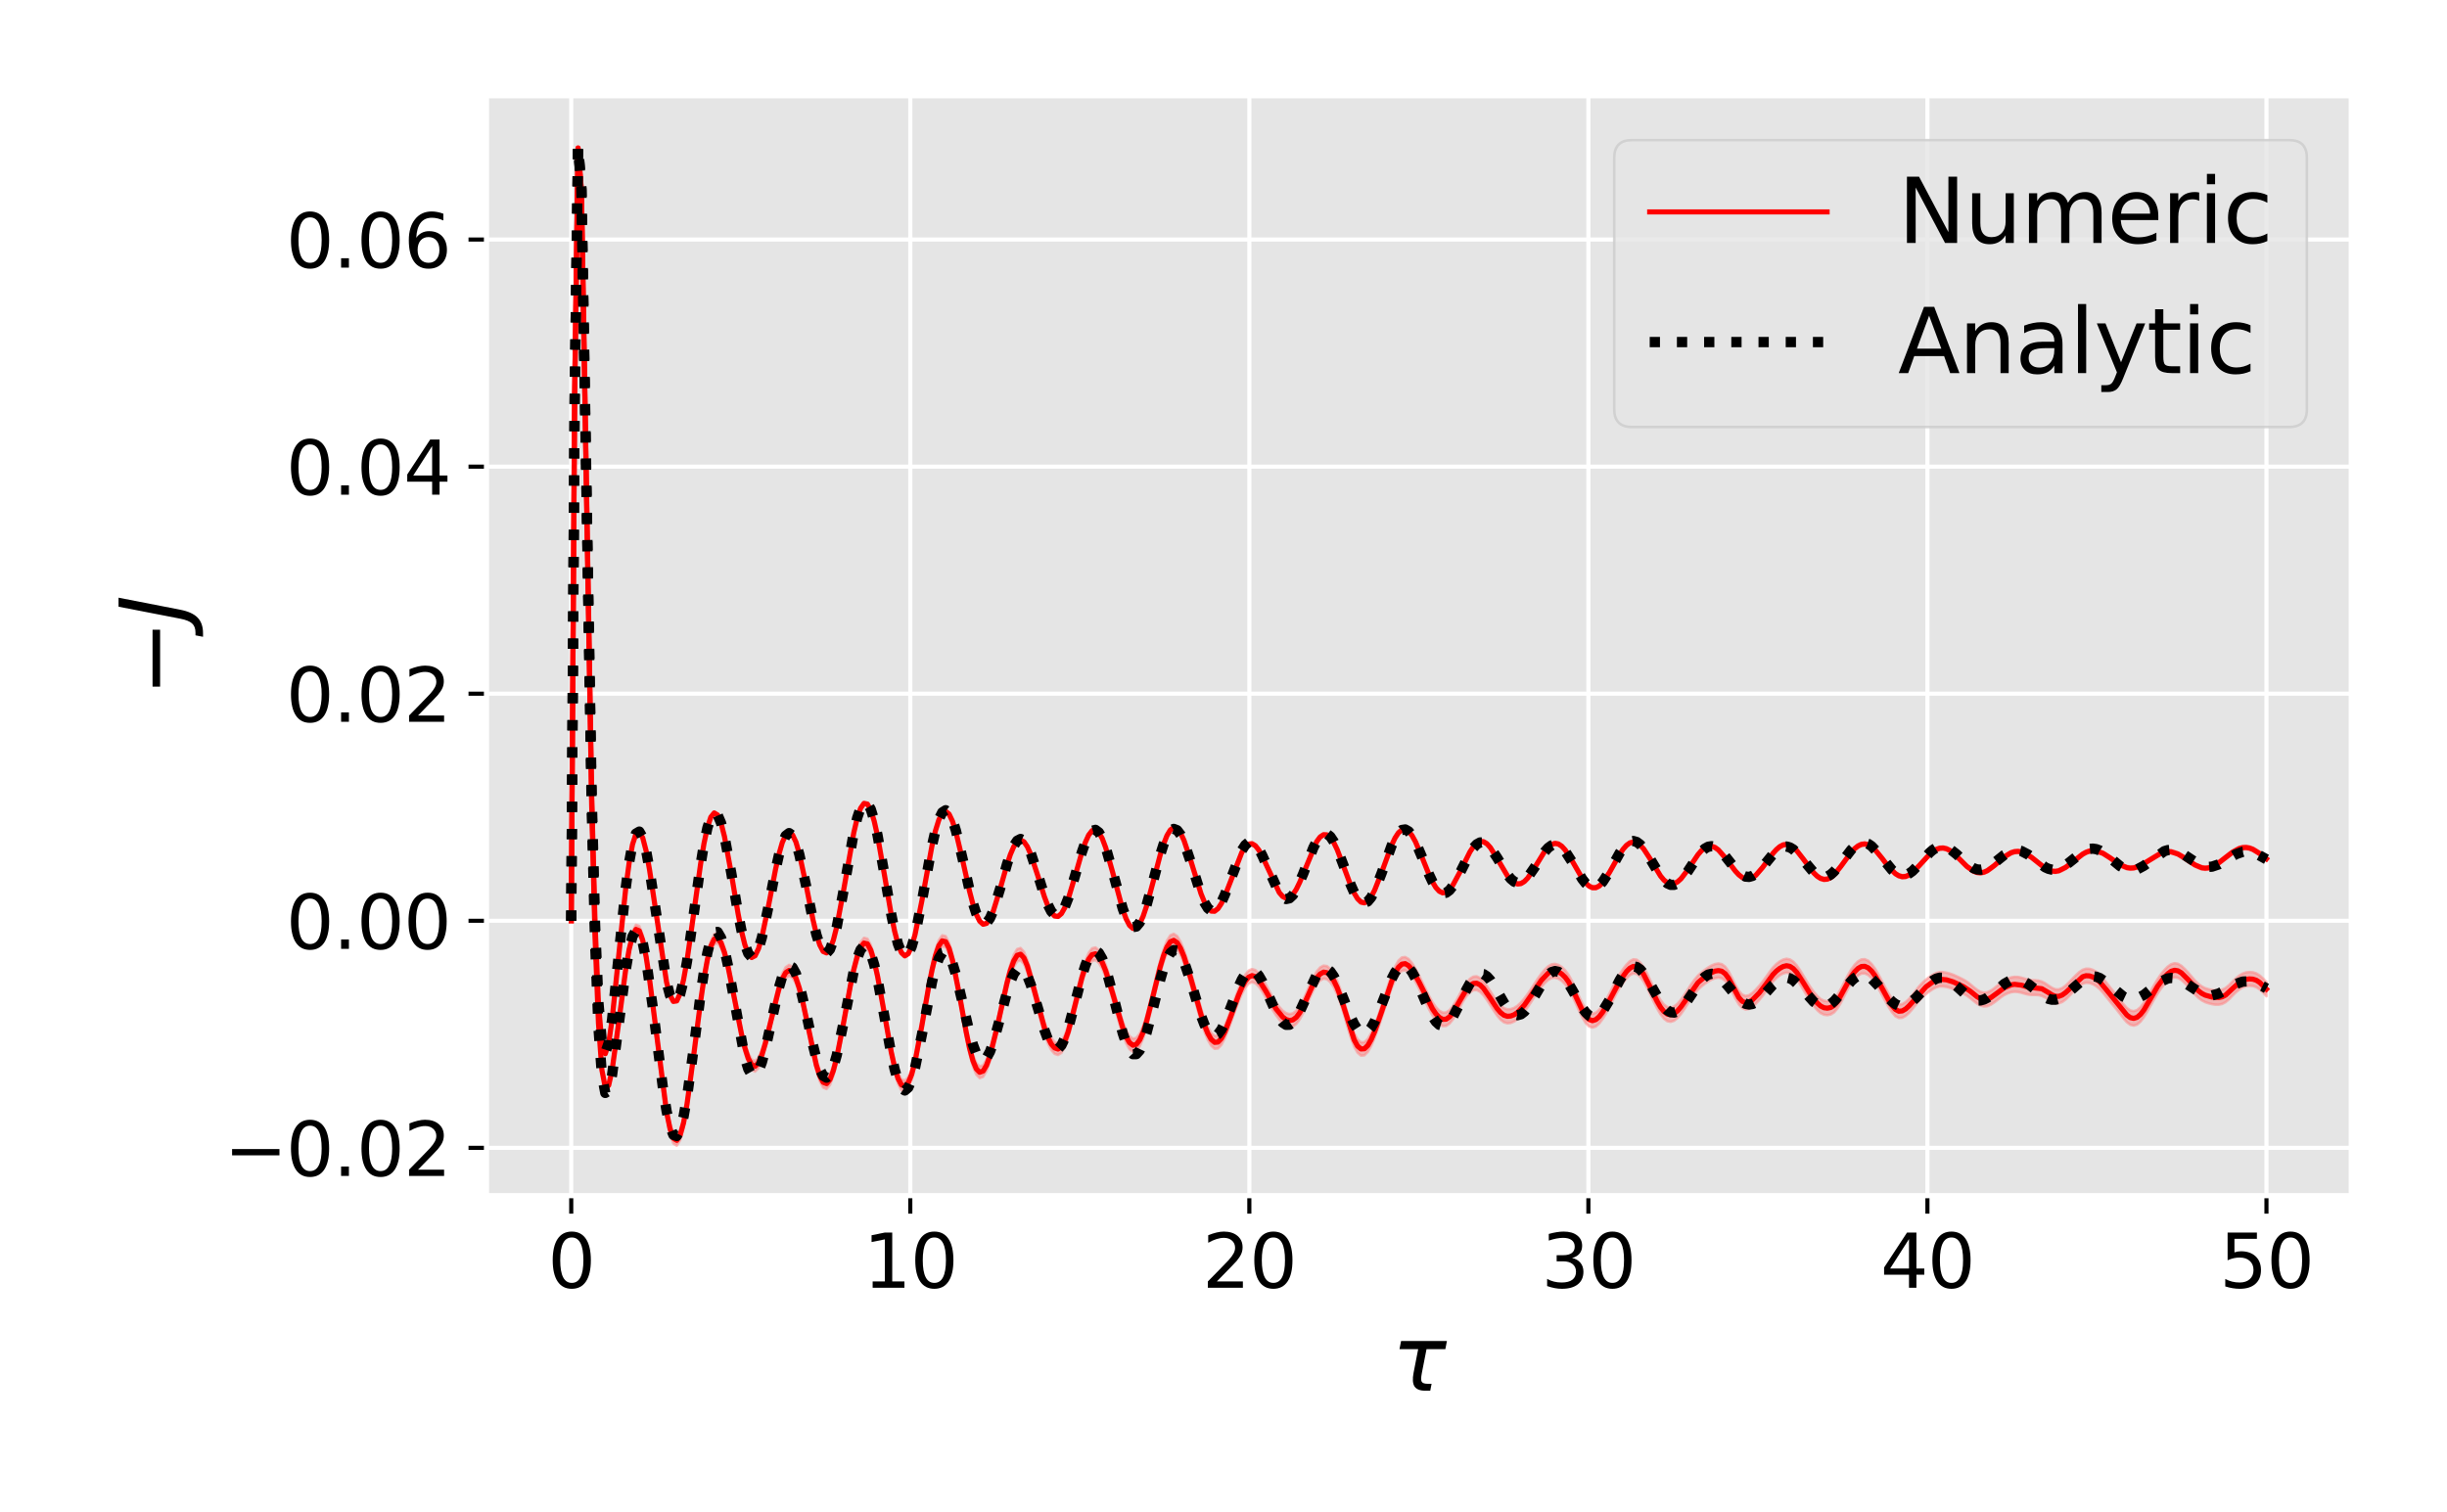 <?xml version="1.0" encoding="utf-8" standalone="no"?>
<!DOCTYPE svg PUBLIC "-//W3C//DTD SVG 1.1//EN"
  "http://www.w3.org/Graphics/SVG/1.1/DTD/svg11.dtd">
<svg xmlns:xlink="http://www.w3.org/1999/xlink" width="476.78pt" height="294.666pt" viewBox="0 0 476.78 294.666" xmlns="http://www.w3.org/2000/svg" version="1.1">
 <defs>
  <style type="text/css">*{stroke-linejoin: round; stroke-linecap: butt}</style>
 </defs>
 <g id="figure_1">
  <g id="patch_1">
   <path d="M 0 294.666 
L 476.78 294.666 
L 476.78 0 
L 0 0 
z
" style="fill: #ffffff"/>
  </g>
  <g id="axes_1">
   <g id="patch_2">
    <path d="M 94.787 233.004 
L 458.118 233.004 
L 458.118 18.662 
L 94.787 18.662 
z
" style="fill: #e5e5e5"/>
   </g>
   <g id="matplotlib.axis_1">
    <g id="xtick_1">
     <g id="line2d_1">
      <path d="M 111.302 233.004 
L 111.302 18.662 
" clip-path="url(#p4ac4dc0e47)" style="fill: none; stroke: #ffffff; stroke-width: 0.8; stroke-linecap: square"/>
     </g>
     <g id="line2d_2">
      <defs>
       <path id="mac7e324b5d" d="M 0 0 
L 0 3.5 
" style="stroke: #000000; stroke-width: 0.8"/>
      </defs>
      <g>
       <use xlink:href="#mac7e324b5d" x="111.302" y="233.004" style="stroke: #000000; stroke-width: 0.8"/>
      </g>
     </g>
     <g id="text_1">
      <!-- 0 -->
      <g transform="translate(106.721 250.946)scale(0.144 -0.144)">
       <defs>
        <path id="DejaVuSans-30" d="M 2034 4250 
Q 1547 4250 1301 3770 
Q 1056 3291 1056 2328 
Q 1056 1369 1301 889 
Q 1547 409 2034 409 
Q 2525 409 2770 889 
Q 3016 1369 3016 2328 
Q 3016 3291 2770 3770 
Q 2525 4250 2034 4250 
z
M 2034 4750 
Q 2819 4750 3233 4129 
Q 3647 3509 3647 2328 
Q 3647 1150 3233 529 
Q 2819 -91 2034 -91 
Q 1250 -91 836 529 
Q 422 1150 422 2328 
Q 422 3509 836 4129 
Q 1250 4750 2034 4750 
z
" transform="scale(0.016)"/>
       </defs>
       <use xlink:href="#DejaVuSans-30"/>
      </g>
     </g>
    </g>
    <g id="xtick_2">
     <g id="line2d_3">
      <path d="M 177.362 233.004 
L 177.362 18.662 
" clip-path="url(#p4ac4dc0e47)" style="fill: none; stroke: #ffffff; stroke-width: 0.8; stroke-linecap: square"/>
     </g>
     <g id="line2d_4">
      <g>
       <use xlink:href="#mac7e324b5d" x="177.362" y="233.004" style="stroke: #000000; stroke-width: 0.8"/>
      </g>
     </g>
     <g id="text_2">
      <!-- 10 -->
      <g transform="translate(168.2 250.946)scale(0.144 -0.144)">
       <defs>
        <path id="DejaVuSans-31" d="M 794 531 
L 1825 531 
L 1825 4091 
L 703 3866 
L 703 4441 
L 1819 4666 
L 2450 4666 
L 2450 531 
L 3481 531 
L 3481 0 
L 794 0 
L 794 531 
z
" transform="scale(0.016)"/>
       </defs>
       <use xlink:href="#DejaVuSans-31"/>
       <use xlink:href="#DejaVuSans-30" x="63.623"/>
      </g>
     </g>
    </g>
    <g id="xtick_3">
     <g id="line2d_5">
      <path d="M 243.423 233.004 
L 243.423 18.662 
" clip-path="url(#p4ac4dc0e47)" style="fill: none; stroke: #ffffff; stroke-width: 0.8; stroke-linecap: square"/>
     </g>
     <g id="line2d_6">
      <g>
       <use xlink:href="#mac7e324b5d" x="243.423" y="233.004" style="stroke: #000000; stroke-width: 0.8"/>
      </g>
     </g>
     <g id="text_3">
      <!-- 20 -->
      <g transform="translate(234.261 250.946)scale(0.144 -0.144)">
       <defs>
        <path id="DejaVuSans-32" d="M 1228 531 
L 3431 531 
L 3431 0 
L 469 0 
L 469 531 
Q 828 903 1448 1529 
Q 2069 2156 2228 2338 
Q 2531 2678 2651 2914 
Q 2772 3150 2772 3378 
Q 2772 3750 2511 3984 
Q 2250 4219 1831 4219 
Q 1534 4219 1204 4116 
Q 875 4013 500 3803 
L 500 4441 
Q 881 4594 1212 4672 
Q 1544 4750 1819 4750 
Q 2544 4750 2975 4387 
Q 3406 4025 3406 3419 
Q 3406 3131 3298 2873 
Q 3191 2616 2906 2266 
Q 2828 2175 2409 1742 
Q 1991 1309 1228 531 
z
" transform="scale(0.016)"/>
       </defs>
       <use xlink:href="#DejaVuSans-32"/>
       <use xlink:href="#DejaVuSans-30" x="63.623"/>
      </g>
     </g>
    </g>
    <g id="xtick_4">
     <g id="line2d_7">
      <path d="M 309.483 233.004 
L 309.483 18.662 
" clip-path="url(#p4ac4dc0e47)" style="fill: none; stroke: #ffffff; stroke-width: 0.8; stroke-linecap: square"/>
     </g>
     <g id="line2d_8">
      <g>
       <use xlink:href="#mac7e324b5d" x="309.483" y="233.004" style="stroke: #000000; stroke-width: 0.8"/>
      </g>
     </g>
     <g id="text_4">
      <!-- 30 -->
      <g transform="translate(300.321 250.946)scale(0.144 -0.144)">
       <defs>
        <path id="DejaVuSans-33" d="M 2597 2516 
Q 3050 2419 3304 2112 
Q 3559 1806 3559 1356 
Q 3559 666 3084 287 
Q 2609 -91 1734 -91 
Q 1441 -91 1130 -33 
Q 819 25 488 141 
L 488 750 
Q 750 597 1062 519 
Q 1375 441 1716 441 
Q 2309 441 2620 675 
Q 2931 909 2931 1356 
Q 2931 1769 2642 2001 
Q 2353 2234 1838 2234 
L 1294 2234 
L 1294 2753 
L 1863 2753 
Q 2328 2753 2575 2939 
Q 2822 3125 2822 3475 
Q 2822 3834 2567 4026 
Q 2313 4219 1838 4219 
Q 1578 4219 1281 4162 
Q 984 4106 628 3988 
L 628 4550 
Q 988 4650 1302 4700 
Q 1616 4750 1894 4750 
Q 2613 4750 3031 4423 
Q 3450 4097 3450 3541 
Q 3450 3153 3228 2886 
Q 3006 2619 2597 2516 
z
" transform="scale(0.016)"/>
       </defs>
       <use xlink:href="#DejaVuSans-33"/>
       <use xlink:href="#DejaVuSans-30" x="63.623"/>
      </g>
     </g>
    </g>
    <g id="xtick_5">
     <g id="line2d_9">
      <path d="M 375.543 233.004 
L 375.543 18.662 
" clip-path="url(#p4ac4dc0e47)" style="fill: none; stroke: #ffffff; stroke-width: 0.8; stroke-linecap: square"/>
     </g>
     <g id="line2d_10">
      <g>
       <use xlink:href="#mac7e324b5d" x="375.543" y="233.004" style="stroke: #000000; stroke-width: 0.8"/>
      </g>
     </g>
     <g id="text_5">
      <!-- 40 -->
      <g transform="translate(366.381 250.946)scale(0.144 -0.144)">
       <defs>
        <path id="DejaVuSans-34" d="M 2419 4116 
L 825 1625 
L 2419 1625 
L 2419 4116 
z
M 2253 4666 
L 3047 4666 
L 3047 1625 
L 3713 1625 
L 3713 1100 
L 3047 1100 
L 3047 0 
L 2419 0 
L 2419 1100 
L 313 1100 
L 313 1709 
L 2253 4666 
z
" transform="scale(0.016)"/>
       </defs>
       <use xlink:href="#DejaVuSans-34"/>
       <use xlink:href="#DejaVuSans-30" x="63.623"/>
      </g>
     </g>
    </g>
    <g id="xtick_6">
     <g id="line2d_11">
      <path d="M 441.603 233.004 
L 441.603 18.662 
" clip-path="url(#p4ac4dc0e47)" style="fill: none; stroke: #ffffff; stroke-width: 0.8; stroke-linecap: square"/>
     </g>
     <g id="line2d_12">
      <g>
       <use xlink:href="#mac7e324b5d" x="441.603" y="233.004" style="stroke: #000000; stroke-width: 0.8"/>
      </g>
     </g>
     <g id="text_6">
      <!-- 50 -->
      <g transform="translate(432.441 250.946)scale(0.144 -0.144)">
       <defs>
        <path id="DejaVuSans-35" d="M 691 4666 
L 3169 4666 
L 3169 4134 
L 1269 4134 
L 1269 2991 
Q 1406 3038 1543 3061 
Q 1681 3084 1819 3084 
Q 2600 3084 3056 2656 
Q 3513 2228 3513 1497 
Q 3513 744 3044 326 
Q 2575 -91 1722 -91 
Q 1428 -91 1123 -41 
Q 819 9 494 109 
L 494 744 
Q 775 591 1075 516 
Q 1375 441 1709 441 
Q 2250 441 2565 725 
Q 2881 1009 2881 1497 
Q 2881 1984 2565 2268 
Q 2250 2553 1709 2553 
Q 1456 2553 1204 2497 
Q 953 2441 691 2322 
L 691 4666 
z
" transform="scale(0.016)"/>
       </defs>
       <use xlink:href="#DejaVuSans-35"/>
       <use xlink:href="#DejaVuSans-30" x="63.623"/>
      </g>
     </g>
    </g>
    <g id="text_7">
     <!-- $\tau$ -->
     <g transform="translate(271.182 271.071)scale(0.173 -0.173)">
      <defs>
       <path id="DejaVuSans-Oblique-3c4" d="M 2103 638 
Q 2188 488 2525 488 
L 2800 488 
L 2706 0 
L 2363 0 
Q 1800 0 1600 300 
Q 1403 606 1534 1269 
L 1856 2925 
L 541 2925 
L 653 3500 
L 3881 3500 
L 3769 2925 
L 2444 2925 
L 2113 1234 
Q 2025 781 2103 638 
z
" transform="scale(0.016)"/>
      </defs>
      <use xlink:href="#DejaVuSans-Oblique-3c4" transform="translate(0 0.312)"/>
     </g>
    </g>
   </g>
   <g id="matplotlib.axis_2">
    <g id="ytick_1">
     <g id="line2d_13">
      <path d="M 94.787 223.686 
L 458.118 223.686 
" clip-path="url(#p4ac4dc0e47)" style="fill: none; stroke: #ffffff; stroke-width: 0.8; stroke-linecap: square"/>
     </g>
     <g id="line2d_14">
      <defs>
       <path id="mfd947488f1" d="M 0 0 
L -3.5 0 
" style="stroke: #000000; stroke-width: 0.8"/>
      </defs>
      <g>
       <use xlink:href="#mfd947488f1" x="94.787" y="223.686" style="stroke: #000000; stroke-width: 0.8"/>
      </g>
     </g>
     <g id="text_8">
      <!-- −0.02 -->
      <g transform="translate(43.658 229.157)scale(0.144 -0.144)">
       <defs>
        <path id="DejaVuSans-2212" d="M 678 2272 
L 4684 2272 
L 4684 1741 
L 678 1741 
L 678 2272 
z
" transform="scale(0.016)"/>
        <path id="DejaVuSans-2e" d="M 684 794 
L 1344 794 
L 1344 0 
L 684 0 
L 684 794 
z
" transform="scale(0.016)"/>
       </defs>
       <use xlink:href="#DejaVuSans-2212"/>
       <use xlink:href="#DejaVuSans-30" x="83.789"/>
       <use xlink:href="#DejaVuSans-2e" x="147.412"/>
       <use xlink:href="#DejaVuSans-30" x="179.199"/>
       <use xlink:href="#DejaVuSans-32" x="242.822"/>
      </g>
     </g>
    </g>
    <g id="ytick_2">
     <g id="line2d_15">
      <path d="M 94.787 179.435 
L 458.118 179.435 
" clip-path="url(#p4ac4dc0e47)" style="fill: none; stroke: #ffffff; stroke-width: 0.8; stroke-linecap: square"/>
     </g>
     <g id="line2d_16">
      <g>
       <use xlink:href="#mfd947488f1" x="94.787" y="179.435" style="stroke: #000000; stroke-width: 0.8"/>
      </g>
     </g>
     <g id="text_9">
      <!-- 0.00 -->
      <g transform="translate(55.725 184.906)scale(0.144 -0.144)">
       <use xlink:href="#DejaVuSans-30"/>
       <use xlink:href="#DejaVuSans-2e" x="63.623"/>
       <use xlink:href="#DejaVuSans-30" x="95.41"/>
       <use xlink:href="#DejaVuSans-30" x="159.033"/>
      </g>
     </g>
    </g>
    <g id="ytick_3">
     <g id="line2d_17">
      <path d="M 94.787 135.184 
L 458.118 135.184 
" clip-path="url(#p4ac4dc0e47)" style="fill: none; stroke: #ffffff; stroke-width: 0.8; stroke-linecap: square"/>
     </g>
     <g id="line2d_18">
      <g>
       <use xlink:href="#mfd947488f1" x="94.787" y="135.184" style="stroke: #000000; stroke-width: 0.8"/>
      </g>
     </g>
     <g id="text_10">
      <!-- 0.02 -->
      <g transform="translate(55.725 140.655)scale(0.144 -0.144)">
       <use xlink:href="#DejaVuSans-30"/>
       <use xlink:href="#DejaVuSans-2e" x="63.623"/>
       <use xlink:href="#DejaVuSans-30" x="95.41"/>
       <use xlink:href="#DejaVuSans-32" x="159.033"/>
      </g>
     </g>
    </g>
    <g id="ytick_4">
     <g id="line2d_19">
      <path d="M 94.787 90.933 
L 458.118 90.933 
" clip-path="url(#p4ac4dc0e47)" style="fill: none; stroke: #ffffff; stroke-width: 0.8; stroke-linecap: square"/>
     </g>
     <g id="line2d_20">
      <g>
       <use xlink:href="#mfd947488f1" x="94.787" y="90.933" style="stroke: #000000; stroke-width: 0.8"/>
      </g>
     </g>
     <g id="text_11">
      <!-- 0.04 -->
      <g transform="translate(55.725 96.404)scale(0.144 -0.144)">
       <use xlink:href="#DejaVuSans-30"/>
       <use xlink:href="#DejaVuSans-2e" x="63.623"/>
       <use xlink:href="#DejaVuSans-30" x="95.41"/>
       <use xlink:href="#DejaVuSans-34" x="159.033"/>
      </g>
     </g>
    </g>
    <g id="ytick_5">
     <g id="line2d_21">
      <path d="M 94.787 46.682 
L 458.118 46.682 
" clip-path="url(#p4ac4dc0e47)" style="fill: none; stroke: #ffffff; stroke-width: 0.8; stroke-linecap: square"/>
     </g>
     <g id="line2d_22">
      <g>
       <use xlink:href="#mfd947488f1" x="94.787" y="46.682" style="stroke: #000000; stroke-width: 0.8"/>
      </g>
     </g>
     <g id="text_12">
      <!-- 0.06 -->
      <g transform="translate(55.725 52.153)scale(0.144 -0.144)">
       <defs>
        <path id="DejaVuSans-36" d="M 2113 2584 
Q 1688 2584 1439 2293 
Q 1191 2003 1191 1497 
Q 1191 994 1439 701 
Q 1688 409 2113 409 
Q 2538 409 2786 701 
Q 3034 994 3034 1497 
Q 3034 2003 2786 2293 
Q 2538 2584 2113 2584 
z
M 3366 4563 
L 3366 3988 
Q 3128 4100 2886 4159 
Q 2644 4219 2406 4219 
Q 1781 4219 1451 3797 
Q 1122 3375 1075 2522 
Q 1259 2794 1537 2939 
Q 1816 3084 2150 3084 
Q 2853 3084 3261 2657 
Q 3669 2231 3669 1497 
Q 3669 778 3244 343 
Q 2819 -91 2113 -91 
Q 1303 -91 875 529 
Q 447 1150 447 2328 
Q 447 3434 972 4092 
Q 1497 4750 2381 4750 
Q 2619 4750 2861 4703 
Q 3103 4656 3366 4563 
z
" transform="scale(0.016)"/>
       </defs>
       <use xlink:href="#DejaVuSans-30"/>
       <use xlink:href="#DejaVuSans-2e" x="63.623"/>
       <use xlink:href="#DejaVuSans-30" x="95.41"/>
       <use xlink:href="#DejaVuSans-36" x="159.033"/>
      </g>
     </g>
    </g>
    <g id="text_13">
     <!-- $-J$ -->
     <g transform="translate(36.029 135.683)rotate(-90)scale(0.173 -0.173)">
      <defs>
       <path id="DejaVuSans-Oblique-4a" d="M 1069 4666 
L 1703 4666 
L 856 325 
Q 691 -522 298 -901 
Q -94 -1281 -800 -1281 
L -1050 -1281 
L -947 -750 
L -750 -750 
Q -328 -750 -109 -509 
Q 109 -269 225 325 
L 1069 4666 
z
" transform="scale(0.016)"/>
      </defs>
      <use xlink:href="#DejaVuSans-2212" transform="translate(0 0.094)"/>
      <use xlink:href="#DejaVuSans-Oblique-4a" transform="translate(83.789 0.094)"/>
     </g>
    </g>
   </g>
   <g id="PolyCollection_1">
    <defs>
     <path id="m86a88fd524" d="M 111.302 -115.232 
L 111.302 -115.232 
L 111.966 -217.915 
L 112.629 -265.993 
L 113.292 -257.514 
L 113.955 -218.964 
L 114.619 -174.955 
L 115.282 -138.308 
L 115.945 -112.229 
L 116.608 -95.684 
L 117.272 -86.675 
L 117.935 -83.27 
L 118.598 -83.747 
L 119.261 -86.723 
L 119.925 -91.183 
L 120.588 -96.369 
L 121.251 -101.657 
L 121.914 -106.505 
L 122.578 -110.452 
L 123.241 -113.161 
L 123.904 -114.45 
L 124.567 -114.21 
L 125.231 -112.427 
L 125.894 -109.244 
L 126.557 -104.895 
L 127.221 -99.706 
L 127.884 -94.098 
L 128.547 -88.52 
L 129.21 -83.385 
L 129.874 -79.048 
L 130.537 -75.801 
L 131.2 -73.897 
L 131.863 -73.473 
L 132.527 -74.5 
L 133.19 -76.88 
L 133.853 -80.482 
L 134.516 -85.042 
L 135.18 -90.165 
L 135.843 -95.435 
L 136.506 -100.489 
L 137.169 -105.004 
L 137.833 -108.674 
L 138.496 -111.248 
L 139.159 -112.625 
L 139.822 -112.823 
L 140.486 -111.922 
L 141.149 -110.07 
L 141.812 -107.455 
L 142.475 -104.294 
L 143.139 -100.852 
L 143.802 -97.404 
L 144.465 -94.211 
L 145.128 -91.493 
L 145.792 -89.438 
L 146.455 -88.21 
L 147.118 -87.914 
L 147.781 -88.577 
L 148.445 -90.113 
L 149.108 -92.327 
L 149.771 -94.978 
L 150.434 -97.803 
L 151.098 -100.567 
L 151.761 -103.03 
L 152.424 -104.96 
L 153.087 -106.19 
L 153.751 -106.638 
L 154.414 -106.286 
L 155.077 -105.119 
L 155.74 -103.156 
L 156.404 -100.524 
L 157.067 -97.417 
L 157.73 -94.087 
L 158.393 -90.895 
L 159.057 -88.164 
L 159.72 -86.09 
L 160.383 -84.827 
L 161.046 -84.545 
L 161.71 -85.332 
L 162.373 -87.09 
L 163.036 -89.649 
L 163.699 -92.829 
L 164.363 -96.398 
L 165.026 -100.084 
L 165.689 -103.621 
L 166.352 -106.762 
L 167.016 -109.295 
L 167.679 -111.055 
L 168.342 -111.908 
L 169.005 -111.743 
L 169.669 -110.521 
L 170.332 -108.339 
L 170.995 -105.406 
L 171.659 -101.94 
L 172.322 -98.133 
L 172.985 -94.268 
L 173.648 -90.706 
L 174.312 -87.733 
L 174.975 -85.561 
L 175.638 -84.333 
L 176.301 -84.076 
L 176.965 -84.757 
L 177.628 -86.377 
L 178.291 -88.909 
L 178.954 -92.177 
L 179.618 -95.891 
L 180.281 -99.746 
L 180.944 -103.455 
L 181.607 -106.787 
L 182.271 -109.542 
L 182.934 -111.481 
L 183.597 -112.404 
L 184.26 -112.228 
L 184.924 -110.936 
L 185.587 -108.631 
L 186.25 -105.566 
L 186.913 -102.031 
L 187.577 -98.322 
L 188.24 -94.735 
L 188.903 -91.569 
L 189.566 -89.103 
L 190.23 -87.506 
L 190.893 -86.842 
L 191.556 -87.093 
L 192.219 -88.204 
L 192.883 -90.076 
L 193.546 -92.53 
L 194.209 -95.334 
L 194.872 -98.318 
L 195.536 -101.359 
L 196.199 -104.264 
L 196.862 -106.765 
L 197.525 -108.63 
L 198.189 -109.72 
L 198.852 -109.926 
L 199.515 -109.193 
L 200.178 -107.61 
L 200.842 -105.438 
L 201.505 -102.955 
L 202.168 -100.35 
L 202.831 -97.824 
L 203.495 -95.567 
L 204.158 -93.73 
L 204.821 -92.406 
L 205.484 -91.618 
L 206.148 -91.389 
L 206.811 -91.796 
L 207.474 -92.932 
L 208.137 -94.793 
L 208.801 -97.215 
L 209.464 -99.964 
L 210.127 -102.766 
L 210.79 -105.323 
L 211.454 -107.422 
L 212.117 -108.964 
L 212.78 -109.866 
L 213.443 -110.033 
L 214.107 -109.479 
L 214.77 -108.328 
L 215.433 -106.705 
L 216.096 -104.705 
L 216.76 -102.445 
L 217.423 -100.091 
L 218.086 -97.791 
L 218.75 -95.679 
L 219.413 -93.948 
L 220.076 -92.776 
L 220.739 -92.251 
L 221.403 -92.409 
L 222.066 -93.255 
L 222.729 -94.738 
L 223.392 -96.775 
L 224.056 -99.256 
L 224.719 -102.01 
L 225.382 -104.807 
L 226.045 -107.418 
L 226.709 -109.653 
L 227.372 -111.36 
L 228.035 -112.401 
L 228.698 -112.693 
L 229.362 -112.241 
L 230.025 -111.151 
L 230.688 -109.554 
L 231.351 -107.561 
L 232.015 -105.314 
L 232.678 -102.939 
L 233.341 -100.538 
L 234.004 -98.244 
L 234.668 -96.212 
L 235.331 -94.565 
L 235.994 -93.392 
L 236.657 -92.792 
L 237.321 -92.844 
L 237.984 -93.554 
L 238.647 -94.808 
L 239.31 -96.439 
L 239.974 -98.274 
L 240.637 -100.144 
L 241.3 -101.926 
L 241.963 -103.486 
L 242.627 -104.72 
L 243.29 -105.525 
L 243.953 -105.825 
L 244.616 -105.619 
L 245.28 -104.979 
L 245.943 -104.02 
L 246.606 -102.87 
L 247.269 -101.629 
L 247.933 -100.42 
L 248.596 -99.36 
L 249.259 -98.461 
L 249.922 -97.722 
L 250.586 -97.231 
L 251.249 -97.054 
L 251.912 -97.194 
L 252.575 -97.701 
L 253.239 -98.583 
L 253.902 -99.797 
L 254.565 -101.271 
L 255.228 -102.822 
L 255.892 -104.23 
L 256.555 -105.356 
L 257.218 -106.133 
L 257.881 -106.493 
L 258.545 -106.395 
L 259.208 -105.85 
L 259.871 -104.885 
L 260.534 -103.525 
L 261.198 -101.765 
L 261.861 -99.643 
L 262.524 -97.335 
L 263.188 -95.136 
L 263.851 -93.347 
L 264.514 -92.143 
L 265.177 -91.551 
L 265.841 -91.576 
L 266.504 -92.207 
L 267.167 -93.333 
L 267.83 -94.841 
L 268.494 -96.64 
L 269.157 -98.619 
L 269.82 -100.678 
L 270.483 -102.732 
L 271.147 -104.659 
L 271.81 -106.286 
L 272.473 -107.454 
L 273.136 -108.082 
L 273.8 -108.171 
L 274.463 -107.772 
L 275.126 -106.982 
L 275.789 -105.911 
L 276.453 -104.647 
L 277.116 -103.281 
L 277.779 -101.9 
L 278.442 -100.577 
L 279.106 -99.393 
L 279.769 -98.425 
L 280.432 -97.719 
L 281.095 -97.339 
L 281.759 -97.362 
L 282.422 -97.806 
L 283.085 -98.614 
L 283.748 -99.681 
L 284.412 -100.902 
L 285.075 -102.126 
L 285.738 -103.169 
L 286.401 -103.923 
L 287.065 -104.345 
L 287.728 -104.402 
L 288.391 -104.079 
L 289.054 -103.414 
L 289.718 -102.515 
L 290.381 -101.495 
L 291.044 -100.455 
L 291.707 -99.497 
L 292.371 -98.718 
L 293.034 -98.206 
L 293.697 -97.988 
L 294.36 -98.024 
L 295.024 -98.259 
L 295.687 -98.691 
L 296.35 -99.319 
L 297.013 -100.094 
L 297.677 -100.987 
L 298.34 -101.97 
L 299.003 -102.997 
L 299.666 -104.009 
L 300.33 -104.93 
L 300.993 -105.729 
L 301.656 -106.357 
L 302.319 -106.737 
L 302.983 -106.83 
L 303.646 -106.639 
L 304.309 -106.21 
L 304.972 -105.572 
L 305.636 -104.675 
L 306.299 -103.476 
L 306.962 -102.053 
L 307.626 -100.568 
L 308.289 -99.194 
L 308.952 -98.081 
L 309.615 -97.364 
L 310.279 -97.116 
L 310.942 -97.32 
L 311.605 -97.905 
L 312.268 -98.773 
L 312.932 -99.835 
L 313.595 -101.068 
L 314.258 -102.401 
L 314.921 -103.688 
L 315.585 -104.828 
L 316.248 -105.821 
L 316.911 -106.691 
L 317.574 -107.368 
L 318.238 -107.722 
L 318.901 -107.647 
L 319.564 -107.128 
L 320.227 -106.221 
L 320.891 -105.012 
L 321.554 -103.631 
L 322.217 -102.231 
L 322.88 -100.918 
L 323.544 -99.777 
L 324.207 -98.922 
L 324.87 -98.431 
L 325.533 -98.31 
L 326.197 -98.545 
L 326.86 -99.08 
L 327.523 -99.854 
L 328.186 -100.801 
L 328.85 -101.83 
L 329.513 -102.847 
L 330.176 -103.771 
L 330.839 -104.539 
L 331.503 -105.152 
L 332.166 -105.67 
L 332.829 -106.131 
L 333.492 -106.523 
L 334.156 -106.797 
L 334.819 -106.909 
L 335.482 -106.78 
L 336.145 -106.285 
L 336.809 -105.369 
L 337.472 -104.103 
L 338.135 -102.741 
L 338.798 -101.591 
L 339.462 -100.851 
L 340.125 -100.582 
L 340.788 -100.731 
L 341.451 -101.182 
L 342.115 -101.819 
L 342.778 -102.561 
L 343.441 -103.381 
L 344.104 -104.289 
L 344.768 -105.231 
L 345.431 -106.097 
L 346.094 -106.788 
L 346.757 -107.304 
L 347.421 -107.668 
L 348.084 -107.827 
L 348.747 -107.701 
L 349.41 -107.268 
L 350.074 -106.545 
L 350.737 -105.588 
L 351.4 -104.492 
L 352.063 -103.375 
L 352.727 -102.328 
L 353.39 -101.393 
L 354.053 -100.589 
L 354.717 -99.992 
L 355.38 -99.653 
L 356.043 -99.565 
L 356.706 -99.703 
L 357.37 -100.113 
L 358.033 -100.88 
L 358.696 -101.983 
L 359.359 -103.281 
L 360.023 -104.581 
L 360.686 -105.723 
L 361.349 -106.637 
L 362.012 -107.313 
L 362.676 -107.7 
L 363.339 -107.749 
L 364.002 -107.452 
L 364.665 -106.824 
L 365.329 -105.916 
L 365.992 -104.783 
L 366.655 -103.521 
L 367.318 -102.253 
L 367.982 -101.065 
L 368.645 -100.023 
L 369.308 -99.267 
L 369.971 -98.929 
L 370.635 -98.999 
L 371.298 -99.389 
L 371.961 -100.008 
L 372.624 -100.79 
L 373.288 -101.661 
L 373.951 -102.487 
L 374.614 -103.187 
L 375.277 -103.775 
L 375.941 -104.293 
L 376.604 -104.743 
L 377.267 -105.081 
L 377.93 -105.247 
L 378.594 -105.232 
L 379.257 -105.121 
L 379.92 -104.95 
L 380.583 -104.711 
L 381.247 -104.416 
L 381.91 -104.098 
L 382.573 -103.764 
L 383.236 -103.365 
L 383.9 -102.857 
L 384.563 -102.29 
L 385.226 -101.773 
L 385.889 -101.395 
L 386.553 -101.228 
L 387.216 -101.309 
L 387.879 -101.614 
L 388.542 -102.067 
L 389.206 -102.597 
L 389.869 -103.144 
L 390.532 -103.608 
L 391.195 -103.95 
L 391.859 -104.194 
L 392.522 -104.309 
L 393.185 -104.284 
L 393.848 -104.154 
L 394.512 -103.953 
L 395.175 -103.768 
L 395.838 -103.671 
L 396.501 -103.637 
L 397.165 -103.576 
L 397.828 -103.391 
L 398.491 -103.048 
L 399.155 -102.597 
L 399.818 -102.16 
L 400.481 -101.879 
L 401.144 -101.864 
L 401.808 -102.117 
L 402.471 -102.59 
L 403.134 -103.225 
L 403.797 -103.925 
L 404.461 -104.613 
L 405.124 -105.23 
L 405.787 -105.684 
L 406.45 -105.897 
L 407.114 -105.875 
L 407.777 -105.668 
L 408.44 -105.306 
L 409.103 -104.767 
L 409.767 -104.027 
L 410.43 -103.168 
L 411.093 -102.314 
L 411.756 -101.496 
L 412.42 -100.68 
L 413.083 -99.826 
L 413.746 -98.972 
L 414.409 -98.243 
L 415.073 -97.765 
L 415.736 -97.618 
L 416.399 -97.833 
L 417.062 -98.401 
L 417.726 -99.267 
L 418.389 -100.344 
L 419.052 -101.533 
L 419.715 -102.723 
L 420.379 -103.835 
L 421.042 -104.805 
L 421.705 -105.623 
L 422.368 -106.296 
L 423.032 -106.766 
L 423.695 -106.962 
L 424.358 -106.855 
L 425.021 -106.459 
L 425.685 -105.855 
L 426.348 -105.131 
L 427.011 -104.357 
L 427.674 -103.592 
L 428.338 -102.934 
L 429.001 -102.433 
L 429.664 -102.099 
L 430.327 -101.896 
L 430.991 -101.753 
L 431.654 -101.664 
L 432.317 -101.664 
L 432.98 -101.804 
L 433.644 -102.137 
L 434.307 -102.689 
L 434.97 -103.365 
L 435.633 -104.005 
L 436.297 -104.543 
L 436.96 -104.948 
L 437.623 -105.175 
L 438.286 -105.243 
L 438.95 -105.195 
L 439.613 -104.991 
L 440.276 -104.579 
L 440.939 -103.983 
L 441.603 -103.301 
L 441.603 -100.52 
L 441.603 -100.52 
L 440.939 -101.236 
L 440.276 -101.862 
L 439.613 -102.297 
L 438.95 -102.514 
L 438.286 -102.562 
L 437.623 -102.483 
L 436.96 -102.241 
L 436.297 -101.822 
L 435.633 -101.274 
L 434.97 -100.623 
L 434.307 -99.932 
L 433.644 -99.364 
L 432.98 -99.021 
L 432.317 -98.876 
L 431.654 -98.88 
L 430.991 -98.982 
L 430.327 -99.146 
L 429.664 -99.37 
L 429.001 -99.717 
L 428.338 -100.223 
L 427.674 -100.876 
L 427.011 -101.63 
L 426.348 -102.392 
L 425.685 -103.106 
L 425.021 -103.707 
L 424.358 -104.103 
L 423.695 -104.206 
L 423.032 -104.003 
L 422.368 -103.519 
L 421.705 -102.833 
L 421.042 -102.007 
L 420.379 -101.034 
L 419.715 -99.921 
L 419.052 -98.726 
L 418.389 -97.527 
L 417.726 -96.441 
L 417.062 -95.569 
L 416.399 -95.003 
L 415.736 -94.798 
L 415.073 -94.961 
L 414.409 -95.456 
L 413.746 -96.202 
L 413.083 -97.065 
L 412.42 -97.92 
L 411.756 -98.728 
L 411.093 -99.528 
L 410.43 -100.36 
L 409.767 -101.202 
L 409.103 -101.936 
L 408.44 -102.484 
L 407.777 -102.868 
L 407.114 -103.104 
L 406.45 -103.152 
L 405.787 -102.96 
L 405.124 -102.522 
L 404.461 -101.913 
L 403.797 -101.225 
L 403.134 -100.521 
L 402.471 -99.881 
L 401.808 -99.403 
L 401.144 -99.145 
L 400.481 -99.152 
L 399.818 -99.422 
L 399.155 -99.843 
L 398.491 -100.274 
L 397.828 -100.59 
L 397.165 -100.744 
L 396.501 -100.774 
L 395.838 -100.776 
L 395.175 -100.846 
L 394.512 -101.012 
L 393.848 -101.207 
L 393.185 -101.346 
L 392.522 -101.392 
L 391.859 -101.306 
L 391.195 -101.09 
L 390.532 -100.772 
L 389.869 -100.33 
L 389.206 -99.804 
L 388.542 -99.295 
L 387.879 -98.865 
L 387.216 -98.581 
L 386.553 -98.519 
L 385.889 -98.699 
L 385.226 -99.081 
L 384.563 -99.592 
L 383.9 -100.144 
L 383.236 -100.631 
L 382.573 -101.007 
L 381.91 -101.321 
L 381.247 -101.627 
L 380.583 -101.92 
L 379.92 -102.161 
L 379.257 -102.333 
L 378.594 -102.439 
L 377.93 -102.444 
L 377.267 -102.266 
L 376.604 -101.921 
L 375.941 -101.471 
L 375.277 -100.955 
L 374.614 -100.374 
L 373.951 -99.683 
L 373.288 -98.871 
L 372.624 -98.024 
L 371.961 -97.272 
L 371.298 -96.684 
L 370.635 -96.322 
L 369.971 -96.277 
L 369.308 -96.635 
L 368.645 -97.401 
L 367.982 -98.438 
L 367.318 -99.605 
L 366.655 -100.837 
L 365.992 -102.061 
L 365.329 -103.162 
L 364.665 -104.049 
L 364.002 -104.667 
L 363.339 -104.966 
L 362.676 -104.93 
L 362.012 -104.565 
L 361.349 -103.915 
L 360.686 -103.022 
L 360.023 -101.893 
L 359.359 -100.592 
L 358.696 -99.283 
L 358.033 -98.164 
L 357.37 -97.386 
L 356.706 -96.972 
L 356.043 -96.833 
L 355.38 -96.92 
L 354.717 -97.256 
L 354.053 -97.847 
L 353.39 -98.64 
L 352.727 -99.564 
L 352.063 -100.607 
L 351.4 -101.734 
L 350.737 -102.849 
L 350.074 -103.825 
L 349.41 -104.56 
L 348.747 -104.997 
L 348.084 -105.121 
L 347.421 -104.956 
L 346.757 -104.583 
L 346.094 -104.056 
L 345.431 -103.352 
L 344.768 -102.47 
L 344.104 -101.511 
L 343.441 -100.596 
L 342.778 -99.784 
L 342.115 -99.066 
L 341.451 -98.461 
L 340.788 -98.047 
L 340.125 -97.929 
L 339.462 -98.216 
L 338.798 -98.956 
L 338.135 -100.085 
L 337.472 -101.413 
L 336.809 -102.646 
L 336.145 -103.539 
L 335.482 -104.02 
L 334.819 -104.146 
L 334.156 -104.04 
L 333.492 -103.777 
L 332.829 -103.396 
L 332.166 -102.942 
L 331.503 -102.427 
L 330.839 -101.811 
L 330.176 -101.034 
L 329.513 -100.095 
L 328.85 -99.059 
L 328.186 -98.013 
L 327.523 -97.055 
L 326.86 -96.282 
L 326.197 -95.757 
L 325.533 -95.533 
L 324.87 -95.66 
L 324.207 -96.15 
L 323.544 -96.998 
L 322.88 -98.132 
L 322.217 -99.44 
L 321.554 -100.836 
L 320.891 -102.212 
L 320.227 -103.419 
L 319.564 -104.331 
L 318.901 -104.861 
L 318.238 -104.957 
L 317.574 -104.63 
L 316.911 -103.982 
L 316.248 -103.134 
L 315.585 -102.155 
L 314.921 -101.021 
L 314.258 -99.734 
L 313.595 -98.397 
L 312.932 -97.158 
L 312.268 -96.091 
L 311.605 -95.218 
L 310.942 -94.626 
L 310.279 -94.41 
L 309.615 -94.637 
L 308.952 -95.328 
L 308.289 -96.421 
L 307.626 -97.788 
L 306.962 -99.28 
L 306.299 -100.718 
L 305.636 -101.935 
L 304.972 -102.851 
L 304.309 -103.502 
L 303.646 -103.938 
L 302.983 -104.137 
L 302.319 -104.058 
L 301.656 -103.701 
L 300.993 -103.103 
L 300.33 -102.338 
L 299.666 -101.446 
L 299.003 -100.449 
L 298.34 -99.418 
L 297.677 -98.421 
L 297.013 -97.511 
L 296.35 -96.716 
L 295.687 -96.061 
L 295.024 -95.593 
L 294.36 -95.319 
L 293.697 -95.248 
L 293.034 -95.447 
L 292.371 -95.959 
L 291.707 -96.751 
L 291.044 -97.724 
L 290.381 -98.775 
L 289.718 -99.803 
L 289.054 -100.709 
L 288.391 -101.384 
L 287.728 -101.721 
L 287.065 -101.686 
L 286.401 -101.289 
L 285.738 -100.557 
L 285.075 -99.528 
L 284.412 -98.309 
L 283.748 -97.085 
L 283.085 -96.01 
L 282.422 -95.193 
L 281.759 -94.739 
L 281.095 -94.708 
L 280.432 -95.086 
L 279.769 -95.795 
L 279.106 -96.775 
L 278.442 -97.979 
L 277.779 -99.323 
L 277.116 -100.718 
L 276.453 -102.09 
L 275.789 -103.355 
L 275.126 -104.419 
L 274.463 -105.194 
L 273.8 -105.575 
L 273.136 -105.472 
L 272.473 -104.843 
L 271.81 -103.691 
L 271.147 -102.098 
L 270.483 -100.216 
L 269.82 -98.201 
L 269.157 -96.164 
L 268.494 -94.187 
L 267.83 -92.372 
L 267.167 -90.832 
L 266.504 -89.669 
L 265.841 -89.002 
L 265.177 -88.947 
L 264.514 -89.512 
L 263.851 -90.694 
L 263.188 -92.467 
L 262.524 -94.662 
L 261.861 -96.976 
L 261.198 -99.115 
L 260.534 -100.896 
L 259.871 -102.278 
L 259.208 -103.265 
L 258.545 -103.833 
L 257.881 -103.948 
L 257.218 -103.594 
L 256.555 -102.811 
L 255.892 -101.672 
L 255.228 -100.254 
L 254.565 -98.7 
L 253.902 -97.226 
L 253.239 -96.013 
L 252.575 -95.137 
L 251.912 -94.645 
L 251.249 -94.526 
L 250.586 -94.729 
L 249.922 -95.239 
L 249.259 -95.983 
L 248.596 -96.867 
L 247.933 -97.899 
L 247.269 -99.077 
L 246.606 -100.294 
L 245.943 -101.433 
L 245.28 -102.395 
L 244.616 -103.049 
L 243.953 -103.271 
L 243.29 -102.987 
L 242.627 -102.196 
L 241.963 -100.977 
L 241.3 -99.433 
L 240.637 -97.664 
L 239.974 -95.798 
L 239.31 -93.958 
L 238.647 -92.32 
L 237.984 -91.059 
L 237.321 -90.343 
L 236.657 -90.281 
L 235.994 -90.868 
L 235.331 -92.019 
L 234.668 -93.636 
L 234.004 -95.635 
L 233.341 -97.903 
L 232.678 -100.295 
L 232.015 -102.677 
L 231.351 -104.939 
L 230.688 -106.946 
L 230.025 -108.556 
L 229.362 -109.662 
L 228.698 -110.136 
L 228.035 -109.874 
L 227.372 -108.868 
L 226.709 -107.198 
L 226.045 -104.995 
L 225.382 -102.406 
L 224.719 -99.617 
L 224.056 -96.859 
L 223.392 -94.36 
L 222.729 -92.292 
L 222.066 -90.771 
L 221.403 -89.886 
L 220.739 -89.697 
L 220.076 -90.202 
L 219.413 -91.371 
L 218.75 -93.118 
L 218.086 -95.259 
L 217.423 -97.59 
L 216.76 -99.969 
L 216.096 -102.243 
L 215.433 -104.249 
L 214.77 -105.871 
L 214.107 -107.015 
L 213.443 -107.562 
L 212.78 -107.393 
L 212.117 -106.499 
L 211.454 -104.977 
L 210.79 -102.903 
L 210.127 -100.369 
L 209.464 -97.588 
L 208.801 -94.859 
L 208.137 -92.454 
L 207.474 -90.606 
L 206.811 -89.479 
L 206.148 -89.072 
L 205.484 -89.292 
L 204.821 -90.061 
L 204.158 -91.361 
L 203.495 -93.178 
L 202.831 -95.423 
L 202.168 -97.946 
L 201.505 -100.551 
L 200.842 -103.033 
L 200.178 -105.2 
L 199.515 -106.777 
L 198.852 -107.5 
L 198.189 -107.288 
L 197.525 -106.207 
L 196.862 -104.366 
L 196.199 -101.9 
L 195.536 -99.029 
L 194.872 -96.013 
L 194.209 -93.044 
L 193.546 -90.247 
L 192.883 -87.797 
L 192.219 -85.926 
L 191.556 -84.815 
L 190.893 -84.566 
L 190.23 -85.236 
L 189.566 -86.839 
L 188.903 -89.311 
L 188.24 -92.485 
L 187.577 -96.085 
L 186.913 -99.81 
L 186.25 -103.362 
L 185.587 -106.444 
L 184.924 -108.761 
L 184.26 -110.057 
L 183.597 -110.232 
L 182.934 -109.305 
L 182.271 -107.363 
L 181.607 -104.604 
L 180.944 -101.269 
L 180.281 -97.562 
L 179.618 -93.713 
L 178.954 -90.003 
L 178.291 -86.732 
L 177.628 -84.195 
L 176.965 -82.576 
L 176.301 -81.906 
L 175.638 -82.184 
L 174.975 -83.441 
L 174.312 -85.644 
L 173.648 -88.643 
L 172.985 -92.225 
L 172.322 -96.103 
L 171.659 -99.913 
L 170.995 -103.378 
L 170.332 -106.309 
L 169.669 -108.487 
L 169.005 -109.704 
L 168.342 -109.866 
L 167.679 -109.008 
L 167.016 -107.241 
L 166.352 -104.701 
L 165.689 -101.555 
L 165.026 -98.009 
L 164.363 -94.31 
L 163.699 -90.731 
L 163.036 -87.543 
L 162.373 -84.98 
L 161.71 -83.221 
L 161.046 -82.437 
L 160.383 -82.72 
L 159.72 -83.984 
L 159.057 -86.059 
L 158.393 -88.798 
L 157.73 -91.999 
L 157.067 -95.33 
L 156.404 -98.428 
L 155.74 -101.044 
L 155.077 -102.991 
L 154.414 -104.142 
L 153.751 -104.486 
L 153.087 -104.042 
L 152.424 -102.829 
L 151.761 -100.923 
L 151.098 -98.483 
L 150.434 -95.734 
L 149.771 -92.913 
L 149.108 -90.259 
L 148.445 -88.039 
L 147.781 -86.504 
L 147.118 -85.849 
L 146.455 -86.159 
L 145.792 -87.406 
L 145.128 -89.478 
L 144.465 -92.213 
L 143.802 -95.421 
L 143.139 -98.879 
L 142.475 -102.326 
L 141.812 -105.488 
L 141.149 -108.1 
L 140.486 -109.947 
L 139.822 -110.843 
L 139.159 -110.641 
L 138.496 -109.266 
L 137.833 -106.694 
L 137.169 -103.024 
L 136.506 -98.504 
L 135.843 -93.443 
L 135.18 -88.165 
L 134.516 -83.031 
L 133.853 -78.458 
L 133.19 -74.842 
L 132.527 -72.446 
L 131.863 -71.405 
L 131.2 -71.814 
L 130.537 -73.701 
L 129.874 -76.928 
L 129.21 -81.248 
L 128.547 -86.371 
L 127.884 -91.946 
L 127.221 -97.568 
L 126.557 -102.792 
L 125.894 -107.195 
L 125.231 -110.45 
L 124.567 -112.316 
L 123.904 -112.645 
L 123.241 -111.448 
L 122.578 -108.83 
L 121.914 -104.97 
L 121.251 -100.202 
L 120.588 -94.991 
L 119.925 -89.88 
L 119.261 -85.498 
L 118.598 -82.599 
L 117.935 -82.197 
L 117.272 -85.671 
L 116.608 -94.742 
L 115.945 -111.342 
L 115.282 -137.475 
L 114.619 -174.187 
L 113.955 -218.285 
L 113.292 -256.955 
L 112.629 -265.591 
L 111.966 -217.704 
L 111.302 -115.232 
z
" style="stroke: #ff8080; stroke-opacity: 0.5; stroke-width: 0.5"/>
    </defs>
    <g clip-path="url(#p4ac4dc0e47)">
     <use xlink:href="#m86a88fd524" x="0" y="294.666" style="fill: #ff8080; fill-opacity: 0.5; stroke: #ff8080; stroke-opacity: 0.5; stroke-width: 0.5"/>
    </g>
   </g>
   <g id="PolyCollection_2">
    <defs>
     <path id="m4b458bff2c" d="M 111.302 -115.232 
L 111.302 -115.232 
L 111.966 -217.786 
L 112.629 -265.847 
L 113.292 -257.537 
L 113.955 -219.338 
L 114.619 -175.842 
L 115.282 -139.848 
L 115.945 -114.587 
L 116.608 -99.092 
L 117.272 -91.346 
L 117.935 -89.351 
L 118.598 -91.376 
L 119.261 -95.998 
L 119.925 -102.101 
L 120.588 -108.822 
L 121.251 -115.48 
L 121.914 -121.526 
L 122.578 -126.519 
L 123.241 -130.138 
L 123.904 -132.187 
L 124.567 -132.599 
L 125.231 -131.439 
L 125.894 -128.889 
L 126.557 -125.223 
L 127.221 -120.791 
L 127.884 -115.985 
L 128.547 -111.214 
L 129.21 -106.872 
L 129.874 -103.31 
L 130.537 -100.812 
L 131.2 -99.57 
L 131.863 -99.677 
L 132.527 -101.128 
L 133.19 -103.811 
L 133.853 -107.519 
L 134.516 -111.97 
L 135.18 -116.831 
L 135.843 -121.747 
L 136.506 -126.367 
L 137.169 -130.366 
L 137.833 -133.472 
L 138.496 -135.493 
L 139.159 -136.314 
L 139.822 -135.906 
L 140.486 -134.335 
L 141.149 -131.757 
L 141.812 -128.408 
L 142.475 -124.576 
L 143.139 -120.578 
L 143.802 -116.731 
L 144.465 -113.332 
L 145.128 -110.647 
L 145.792 -108.884 
L 146.455 -108.163 
L 147.118 -108.513 
L 147.781 -109.883 
L 148.445 -112.142 
L 149.108 -115.083 
L 149.771 -118.451 
L 150.434 -121.969 
L 151.098 -125.351 
L 151.761 -128.319 
L 152.424 -130.63 
L 153.087 -132.097 
L 153.751 -132.611 
L 154.414 -132.145 
L 155.077 -130.737 
L 155.74 -128.494 
L 156.404 -125.599 
L 157.067 -122.299 
L 157.73 -118.875 
L 158.393 -115.617 
L 159.057 -112.8 
L 159.72 -110.66 
L 160.383 -109.386 
L 161.046 -109.103 
L 161.71 -109.858 
L 162.373 -111.609 
L 163.036 -114.231 
L 163.699 -117.539 
L 164.363 -121.302 
L 165.026 -125.254 
L 165.689 -129.106 
L 166.352 -132.574 
L 167.016 -135.399 
L 167.679 -137.362 
L 168.342 -138.311 
L 169.005 -138.184 
L 169.669 -137.002 
L 170.332 -134.854 
L 170.995 -131.892 
L 171.659 -128.323 
L 172.322 -124.402 
L 172.985 -120.414 
L 173.648 -116.651 
L 174.312 -113.386 
L 174.975 -110.847 
L 175.638 -109.209 
L 176.301 -108.584 
L 176.965 -109.008 
L 177.628 -110.439 
L 178.291 -112.76 
L 178.954 -115.794 
L 179.618 -119.311 
L 180.281 -123.052 
L 180.944 -126.751 
L 181.607 -130.145 
L 182.271 -132.999 
L 182.934 -135.133 
L 183.597 -136.417 
L 184.26 -136.781 
L 184.924 -136.231 
L 185.587 -134.842 
L 186.25 -132.744 
L 186.913 -130.116 
L 187.577 -127.165 
L 188.24 -124.124 
L 188.903 -121.225 
L 189.566 -118.69 
L 190.23 -116.696 
L 190.893 -115.368 
L 191.556 -114.776 
L 192.219 -114.946 
L 192.883 -115.846 
L 193.546 -117.377 
L 194.209 -119.384 
L 194.872 -121.688 
L 195.536 -124.086 
L 196.199 -126.374 
L 196.862 -128.365 
L 197.525 -129.906 
L 198.189 -130.876 
L 198.852 -131.197 
L 199.515 -130.852 
L 200.178 -129.886 
L 200.842 -128.392 
L 201.505 -126.496 
L 202.168 -124.363 
L 202.831 -122.179 
L 203.495 -120.128 
L 204.158 -118.386 
L 204.821 -117.101 
L 205.484 -116.381 
L 206.148 -116.289 
L 206.811 -116.848 
L 207.474 -118.021 
L 208.137 -119.719 
L 208.801 -121.812 
L 209.464 -124.142 
L 210.127 -126.523 
L 210.79 -128.767 
L 211.454 -130.7 
L 212.117 -132.159 
L 212.78 -133.015 
L 213.443 -133.19 
L 214.107 -132.667 
L 214.77 -131.48 
L 215.433 -129.717 
L 216.096 -127.51 
L 216.76 -125.019 
L 217.423 -122.423 
L 218.086 -119.91 
L 218.75 -117.66 
L 219.413 -115.835 
L 220.076 -114.57 
L 220.739 -113.967 
L 221.403 -114.074 
L 222.066 -114.884 
L 222.729 -116.332 
L 223.392 -118.301 
L 224.056 -120.642 
L 224.719 -123.195 
L 225.382 -125.79 
L 226.045 -128.246 
L 226.709 -130.39 
L 227.372 -132.071 
L 228.035 -133.173 
L 228.698 -133.625 
L 229.362 -133.409 
L 230.025 -132.559 
L 230.688 -131.151 
L 231.351 -129.305 
L 232.015 -127.172 
L 232.678 -124.92 
L 233.341 -122.728 
L 234.004 -120.758 
L 234.668 -119.14 
L 235.331 -117.982 
L 235.994 -117.368 
L 236.657 -117.331 
L 237.321 -117.85 
L 237.984 -118.864 
L 238.647 -120.283 
L 239.31 -121.99 
L 239.974 -123.842 
L 240.637 -125.692 
L 241.3 -127.396 
L 241.963 -128.821 
L 242.627 -129.857 
L 243.29 -130.431 
L 243.953 -130.513 
L 244.616 -130.111 
L 245.28 -129.276 
L 245.943 -128.082 
L 246.606 -126.631 
L 247.269 -125.055 
L 247.933 -123.501 
L 248.596 -122.103 
L 249.259 -120.981 
L 249.922 -120.223 
L 250.586 -119.892 
L 251.249 -120.025 
L 251.912 -120.621 
L 252.575 -121.634 
L 253.239 -122.995 
L 253.902 -124.615 
L 254.565 -126.372 
L 255.228 -128.112 
L 255.892 -129.683 
L 256.555 -130.958 
L 257.218 -131.846 
L 257.881 -132.286 
L 258.545 -132.249 
L 259.208 -131.732 
L 259.871 -130.764 
L 260.534 -129.405 
L 261.198 -127.749 
L 261.861 -125.93 
L 262.524 -124.098 
L 263.188 -122.386 
L 263.851 -120.922 
L 264.514 -119.82 
L 265.177 -119.168 
L 265.841 -119.018 
L 266.504 -119.379 
L 267.167 -120.216 
L 267.83 -121.47 
L 268.494 -123.045 
L 269.157 -124.832 
L 269.82 -126.719 
L 270.483 -128.574 
L 271.147 -130.262 
L 271.81 -131.663 
L 272.473 -132.686 
L 273.136 -133.259 
L 273.8 -133.349 
L 274.463 -132.967 
L 275.126 -132.148 
L 275.789 -130.949 
L 276.453 -129.464 
L 277.116 -127.808 
L 277.779 -126.11 
L 278.442 -124.503 
L 279.106 -123.105 
L 279.769 -122.013 
L 280.432 -121.292 
L 281.095 -120.981 
L 281.759 -121.096 
L 282.422 -121.621 
L 283.085 -122.495 
L 283.748 -123.635 
L 284.412 -124.957 
L 285.075 -126.355 
L 285.738 -127.725 
L 286.401 -128.961 
L 287.065 -129.963 
L 287.728 -130.648 
L 288.391 -130.98 
L 289.054 -130.948 
L 289.718 -130.549 
L 290.381 -129.814 
L 291.044 -128.822 
L 291.707 -127.679 
L 292.371 -126.485 
L 293.034 -125.335 
L 293.697 -124.314 
L 294.36 -123.497 
L 295.024 -122.944 
L 295.687 -122.7 
L 296.35 -122.783 
L 297.013 -123.182 
L 297.677 -123.866 
L 298.34 -124.781 
L 299.003 -125.857 
L 299.666 -127.002 
L 300.33 -128.115 
L 300.993 -129.106 
L 301.656 -129.894 
L 302.319 -130.413 
L 302.983 -130.618 
L 303.646 -130.496 
L 304.309 -130.058 
L 304.972 -129.329 
L 305.636 -128.368 
L 306.299 -127.252 
L 306.962 -126.062 
L 307.626 -124.883 
L 308.289 -123.807 
L 308.952 -122.923 
L 309.615 -122.3 
L 310.279 -121.981 
L 310.942 -121.983 
L 311.605 -122.31 
L 312.268 -122.95 
L 312.932 -123.861 
L 313.595 -124.958 
L 314.258 -126.15 
L 314.921 -127.355 
L 315.585 -128.494 
L 316.248 -129.476 
L 316.911 -130.232 
L 317.574 -130.708 
L 318.238 -130.874 
L 318.901 -130.726 
L 319.564 -130.284 
L 320.227 -129.574 
L 320.891 -128.635 
L 321.554 -127.539 
L 322.217 -126.379 
L 322.88 -125.252 
L 323.544 -124.252 
L 324.207 -123.464 
L 324.87 -122.945 
L 325.533 -122.721 
L 326.197 -122.793 
L 326.86 -123.142 
L 327.523 -123.735 
L 328.186 -124.531 
L 328.85 -125.479 
L 329.513 -126.503 
L 330.176 -127.518 
L 330.839 -128.445 
L 331.503 -129.213 
L 332.166 -129.76 
L 332.829 -130.049 
L 333.492 -130.072 
L 334.156 -129.832 
L 334.819 -129.348 
L 335.482 -128.66 
L 336.145 -127.833 
L 336.809 -126.938 
L 337.472 -126.039 
L 338.135 -125.203 
L 338.798 -124.494 
L 339.462 -123.972 
L 340.125 -123.686 
L 340.788 -123.668 
L 341.451 -123.92 
L 342.115 -124.417 
L 342.778 -125.116 
L 343.441 -125.957 
L 344.104 -126.874 
L 344.768 -127.799 
L 345.431 -128.667 
L 346.094 -129.414 
L 346.757 -129.986 
L 347.421 -130.341 
L 348.084 -130.445 
L 348.747 -130.285 
L 349.41 -129.873 
L 350.074 -129.243 
L 350.737 -128.446 
L 351.4 -127.546 
L 352.063 -126.61 
L 352.727 -125.709 
L 353.39 -124.905 
L 354.053 -124.259 
L 354.717 -123.82 
L 355.38 -123.618 
L 356.043 -123.668 
L 356.706 -123.974 
L 357.37 -124.525 
L 358.033 -125.285 
L 358.696 -126.185 
L 359.359 -127.141 
L 360.023 -128.072 
L 360.686 -128.917 
L 361.349 -129.621 
L 362.012 -130.146 
L 362.676 -130.461 
L 363.339 -130.544 
L 364.002 -130.389 
L 364.665 -130.005 
L 365.329 -129.414 
L 365.992 -128.655 
L 366.655 -127.795 
L 367.318 -126.905 
L 367.982 -126.058 
L 368.645 -125.318 
L 369.308 -124.732 
L 369.971 -124.332 
L 370.635 -124.147 
L 371.298 -124.194 
L 371.961 -124.471 
L 372.624 -124.953 
L 373.288 -125.587 
L 373.951 -126.313 
L 374.614 -127.075 
L 375.277 -127.816 
L 375.941 -128.488 
L 376.604 -129.047 
L 377.267 -129.46 
L 377.93 -129.698 
L 378.594 -129.745 
L 379.257 -129.6 
L 379.92 -129.27 
L 380.583 -128.771 
L 381.247 -128.144 
L 381.91 -127.456 
L 382.573 -126.774 
L 383.236 -126.147 
L 383.9 -125.618 
L 384.563 -125.216 
L 385.226 -124.97 
L 385.889 -124.901 
L 386.553 -125.019 
L 387.216 -125.313 
L 387.879 -125.751 
L 388.542 -126.285 
L 389.206 -126.872 
L 389.869 -127.466 
L 390.532 -128.014 
L 391.195 -128.475 
L 391.859 -128.821 
L 392.522 -129.027 
L 393.185 -129.08 
L 393.848 -128.984 
L 394.512 -128.75 
L 395.175 -128.387 
L 395.838 -127.92 
L 396.501 -127.388 
L 397.165 -126.829 
L 397.828 -126.282 
L 398.491 -125.802 
L 399.155 -125.442 
L 399.818 -125.231 
L 400.481 -125.182 
L 401.144 -125.301 
L 401.808 -125.573 
L 402.471 -125.965 
L 403.134 -126.438 
L 403.797 -126.967 
L 404.461 -127.524 
L 405.124 -128.068 
L 405.787 -128.545 
L 406.45 -128.91 
L 407.114 -129.143 
L 407.777 -129.233 
L 408.44 -129.179 
L 409.103 -128.993 
L 409.767 -128.696 
L 410.43 -128.308 
L 411.093 -127.855 
L 411.756 -127.374 
L 412.42 -126.905 
L 413.083 -126.488 
L 413.746 -126.157 
L 414.409 -125.936 
L 415.073 -125.842 
L 415.736 -125.883 
L 416.399 -126.058 
L 417.062 -126.351 
L 417.726 -126.73 
L 418.389 -127.153 
L 419.052 -127.588 
L 419.715 -128.013 
L 420.379 -128.407 
L 421.042 -128.734 
L 421.705 -128.955 
L 422.368 -129.048 
L 423.032 -129.01 
L 423.695 -128.849 
L 424.358 -128.577 
L 425.021 -128.21 
L 425.685 -127.781 
L 426.348 -127.323 
L 427.011 -126.865 
L 427.674 -126.448 
L 428.338 -126.112 
L 429.001 -125.892 
L 429.664 -125.812 
L 430.327 -125.876 
L 430.991 -126.082 
L 431.654 -126.423 
L 432.317 -126.881 
L 432.98 -127.409 
L 433.644 -127.954 
L 434.307 -128.473 
L 434.97 -128.944 
L 435.633 -129.353 
L 436.297 -129.664 
L 436.96 -129.842 
L 437.623 -129.875 
L 438.286 -129.763 
L 438.95 -129.514 
L 439.613 -129.147 
L 440.276 -128.687 
L 440.939 -128.173 
L 441.603 -127.65 
L 441.603 -126.966 
L 441.603 -126.966 
L 440.939 -127.482 
L 440.276 -127.989 
L 439.613 -128.442 
L 438.95 -128.802 
L 438.286 -129.045 
L 437.623 -129.151 
L 436.96 -129.113 
L 436.297 -128.932 
L 435.633 -128.621 
L 434.97 -128.216 
L 434.307 -127.751 
L 433.644 -127.24 
L 432.98 -126.706 
L 432.317 -126.189 
L 431.654 -125.74 
L 430.991 -125.404 
L 430.327 -125.203 
L 429.664 -125.142 
L 429.001 -125.225 
L 428.338 -125.446 
L 427.674 -125.782 
L 427.011 -126.199 
L 426.348 -126.656 
L 425.685 -127.112 
L 425.021 -127.54 
L 424.358 -127.905 
L 423.695 -128.177 
L 423.032 -128.337 
L 422.368 -128.374 
L 421.705 -128.281 
L 421.042 -128.059 
L 420.379 -127.731 
L 419.715 -127.334 
L 419.052 -126.905 
L 418.389 -126.467 
L 417.726 -126.042 
L 417.062 -125.663 
L 416.399 -125.372 
L 415.736 -125.198 
L 415.073 -125.158 
L 414.409 -125.255 
L 413.746 -125.479 
L 413.083 -125.813 
L 412.42 -126.233 
L 411.756 -126.706 
L 411.093 -127.191 
L 410.43 -127.647 
L 409.767 -128.037 
L 409.103 -128.334 
L 408.44 -128.52 
L 407.777 -128.572 
L 407.114 -128.479 
L 406.45 -128.245 
L 405.787 -127.881 
L 405.124 -127.406 
L 404.461 -126.865 
L 403.797 -126.31 
L 403.134 -125.784 
L 402.471 -125.312 
L 401.808 -124.923 
L 401.144 -124.653 
L 400.481 -124.535 
L 399.818 -124.584 
L 399.155 -124.794 
L 398.491 -125.152 
L 397.828 -125.63 
L 397.165 -126.174 
L 396.501 -126.73 
L 395.838 -127.259 
L 395.175 -127.724 
L 394.512 -128.086 
L 393.848 -128.322 
L 393.185 -128.42 
L 392.522 -128.37 
L 391.859 -128.168 
L 391.195 -127.824 
L 390.532 -127.365 
L 389.869 -126.819 
L 389.206 -126.227 
L 388.542 -125.64 
L 387.879 -125.106 
L 387.216 -124.668 
L 386.553 -124.372 
L 385.889 -124.251 
L 385.226 -124.317 
L 384.563 -124.561 
L 383.9 -124.96 
L 383.236 -125.487 
L 382.573 -126.111 
L 381.91 -126.79 
L 381.247 -127.475 
L 380.583 -128.1 
L 379.92 -128.599 
L 379.257 -128.931 
L 378.594 -129.078 
L 377.93 -129.034 
L 377.267 -128.799 
L 376.604 -128.389 
L 375.941 -127.831 
L 375.277 -127.162 
L 374.614 -126.422 
L 373.951 -125.661 
L 373.288 -124.934 
L 372.624 -124.3 
L 371.961 -123.818 
L 371.298 -123.54 
L 370.635 -123.493 
L 369.971 -123.678 
L 369.308 -124.079 
L 368.645 -124.668 
L 367.982 -125.411 
L 367.318 -126.259 
L 366.655 -127.146 
L 365.992 -128.001 
L 365.329 -128.751 
L 364.665 -129.333 
L 364.002 -129.708 
L 363.339 -129.855 
L 362.676 -129.767 
L 362.012 -129.451 
L 361.349 -128.929 
L 360.686 -128.231 
L 360.023 -127.394 
L 359.359 -126.474 
L 358.696 -125.531 
L 358.033 -124.641 
L 357.37 -123.888 
L 356.706 -123.339 
L 356.043 -123.031 
L 355.38 -122.976 
L 354.717 -123.172 
L 354.053 -123.604 
L 353.39 -124.245 
L 352.727 -125.044 
L 352.063 -125.942 
L 351.4 -126.875 
L 350.737 -127.776 
L 350.074 -128.574 
L 349.41 -129.206 
L 348.747 -129.62 
L 348.084 -129.782 
L 347.421 -129.68 
L 346.757 -129.327 
L 346.094 -128.758 
L 345.431 -128.017 
L 344.768 -127.156 
L 344.104 -126.238 
L 343.441 -125.328 
L 342.778 -124.495 
L 342.115 -123.804 
L 341.451 -123.313 
L 340.788 -123.067 
L 340.125 -123.088 
L 339.462 -123.374 
L 338.798 -123.893 
L 338.135 -124.597 
L 337.472 -125.429 
L 336.809 -126.322 
L 336.145 -127.213 
L 335.482 -128.037 
L 334.819 -128.721 
L 334.156 -129.202 
L 333.492 -129.438 
L 332.829 -129.412 
L 332.166 -129.12 
L 331.503 -128.571 
L 330.839 -127.802 
L 330.176 -126.872 
L 329.513 -125.855 
L 328.85 -124.833 
L 328.186 -123.888 
L 327.523 -123.095 
L 326.86 -122.509 
L 326.197 -122.169 
L 325.533 -122.106 
L 324.87 -122.339 
L 324.207 -122.865 
L 323.544 -123.659 
L 322.88 -124.661 
L 322.217 -125.788 
L 321.554 -126.948 
L 320.891 -128.041 
L 320.227 -128.976 
L 319.564 -129.684 
L 318.901 -130.125 
L 318.238 -130.272 
L 317.574 -130.106 
L 316.911 -129.631 
L 316.248 -128.878 
L 315.585 -127.897 
L 314.921 -126.761 
L 314.258 -125.558 
L 313.595 -124.367 
L 312.932 -123.269 
L 312.268 -122.356 
L 311.605 -121.714 
L 310.942 -121.383 
L 310.279 -121.377 
L 309.615 -121.692 
L 308.952 -122.31 
L 308.289 -123.191 
L 307.626 -124.265 
L 306.962 -125.445 
L 306.299 -126.637 
L 305.636 -127.754 
L 304.972 -128.717 
L 304.309 -129.447 
L 303.646 -129.885 
L 302.983 -130.006 
L 302.319 -129.8 
L 301.656 -129.281 
L 300.993 -128.492 
L 300.33 -127.502 
L 299.666 -126.391 
L 299.003 -125.25 
L 298.34 -124.178 
L 297.677 -123.269 
L 297.013 -122.59 
L 296.35 -122.194 
L 295.687 -122.112 
L 295.024 -122.355 
L 294.36 -122.905 
L 293.697 -123.717 
L 293.034 -124.731 
L 292.371 -125.875 
L 291.707 -127.063 
L 291.044 -128.201 
L 290.381 -129.189 
L 289.718 -129.922 
L 289.054 -130.321 
L 288.391 -130.354 
L 287.728 -130.023 
L 287.065 -129.337 
L 286.401 -128.337 
L 285.738 -127.101 
L 285.075 -125.732 
L 284.412 -124.334 
L 283.748 -123.014 
L 283.085 -121.877 
L 282.422 -121.007 
L 281.759 -120.486 
L 281.095 -120.374 
L 280.432 -120.687 
L 279.769 -121.409 
L 279.106 -122.502 
L 278.442 -123.9 
L 277.779 -125.505 
L 277.116 -127.198 
L 276.453 -128.85 
L 275.789 -130.332 
L 275.126 -131.527 
L 274.463 -132.344 
L 273.8 -132.726 
L 273.136 -132.638 
L 272.473 -132.07 
L 271.81 -131.053 
L 271.147 -129.656 
L 270.483 -127.974 
L 269.82 -126.125 
L 269.157 -124.243 
L 268.494 -122.461 
L 267.83 -120.89 
L 267.167 -119.639 
L 266.504 -118.803 
L 265.841 -118.442 
L 265.177 -118.591 
L 264.514 -119.241 
L 263.851 -120.34 
L 263.188 -121.802 
L 262.524 -123.512 
L 261.861 -125.344 
L 261.198 -127.164 
L 260.534 -128.823 
L 259.871 -130.186 
L 259.208 -131.158 
L 258.545 -131.678 
L 257.881 -131.717 
L 257.218 -131.279 
L 256.555 -130.394 
L 255.892 -129.123 
L 255.228 -127.558 
L 254.565 -125.824 
L 253.902 -124.073 
L 253.239 -122.457 
L 252.575 -121.102 
L 251.912 -120.094 
L 251.249 -119.504 
L 250.586 -119.375 
L 249.922 -119.71 
L 249.259 -120.47 
L 248.596 -121.591 
L 247.933 -122.985 
L 247.269 -124.535 
L 246.606 -126.106 
L 245.943 -127.552 
L 245.28 -128.743 
L 244.616 -129.577 
L 243.953 -129.98 
L 243.29 -129.902 
L 242.627 -129.331 
L 241.963 -128.3 
L 241.3 -126.882 
L 240.637 -125.184 
L 239.974 -123.34 
L 239.31 -121.494 
L 238.647 -119.792 
L 237.984 -118.375 
L 237.321 -117.364 
L 236.657 -116.847 
L 235.994 -116.885 
L 235.331 -117.5 
L 234.668 -118.659 
L 234.004 -120.278 
L 233.341 -122.25 
L 232.678 -124.443 
L 232.015 -126.696 
L 231.351 -128.829 
L 230.688 -130.675 
L 230.025 -132.082 
L 229.362 -132.931 
L 228.698 -133.145 
L 228.035 -132.692 
L 227.372 -131.59 
L 226.709 -129.91 
L 226.045 -127.769 
L 225.382 -125.316 
L 224.719 -122.725 
L 224.056 -120.176 
L 223.392 -117.839 
L 222.729 -115.875 
L 222.066 -114.433 
L 221.403 -113.626 
L 220.739 -113.52 
L 220.076 -114.124 
L 219.413 -115.388 
L 218.75 -117.213 
L 218.086 -119.462 
L 217.423 -121.976 
L 216.76 -124.571 
L 216.096 -127.06 
L 215.433 -129.266 
L 214.77 -131.028 
L 214.107 -132.215 
L 213.443 -132.737 
L 212.78 -132.561 
L 212.117 -131.706 
L 211.454 -130.246 
L 210.79 -128.313 
L 210.127 -126.069 
L 209.464 -123.689 
L 208.801 -121.361 
L 208.137 -119.271 
L 207.474 -117.577 
L 206.811 -116.407 
L 206.148 -115.85 
L 205.484 -115.942 
L 204.821 -116.66 
L 204.158 -117.943 
L 203.495 -119.682 
L 202.831 -121.728 
L 202.168 -123.909 
L 201.505 -126.039 
L 200.842 -127.933 
L 200.178 -129.427 
L 199.515 -130.394 
L 198.852 -130.741 
L 198.189 -130.423 
L 197.525 -129.456 
L 196.862 -127.919 
L 196.199 -125.929 
L 195.536 -123.642 
L 194.872 -121.242 
L 194.209 -118.938 
L 193.546 -116.928 
L 192.883 -115.398 
L 192.219 -114.499 
L 191.556 -114.33 
L 190.893 -114.924 
L 190.23 -116.254 
L 189.566 -118.248 
L 188.903 -120.784 
L 188.24 -123.681 
L 187.577 -126.723 
L 186.913 -129.674 
L 186.25 -132.302 
L 185.587 -134.401 
L 184.924 -135.793 
L 184.26 -136.346 
L 183.597 -135.986 
L 182.934 -134.708 
L 182.271 -132.58 
L 181.607 -129.731 
L 180.944 -126.342 
L 180.281 -122.649 
L 179.618 -118.911 
L 178.954 -115.396 
L 178.291 -112.364 
L 177.628 -110.045 
L 176.965 -108.616 
L 176.301 -108.193 
L 175.638 -108.818 
L 174.975 -110.454 
L 174.312 -112.989 
L 173.648 -116.249 
L 172.985 -120.007 
L 172.322 -123.989 
L 171.659 -127.905 
L 170.995 -131.471 
L 170.332 -134.433 
L 169.669 -136.583 
L 169.005 -137.768 
L 168.342 -137.9 
L 167.679 -136.96 
L 167.016 -135.009 
L 166.352 -132.198 
L 165.689 -128.746 
L 165.026 -124.909 
L 164.363 -120.973 
L 163.699 -117.225 
L 163.036 -113.931 
L 162.373 -111.322 
L 161.71 -109.582 
L 161.046 -108.835 
L 160.383 -109.122 
L 159.72 -110.398 
L 159.057 -112.537 
L 158.393 -115.351 
L 157.73 -118.604 
L 157.067 -122.023 
L 156.404 -125.316 
L 155.74 -128.203 
L 155.077 -130.44 
L 154.414 -131.844 
L 153.751 -132.307 
L 153.087 -131.791 
L 152.424 -130.326 
L 151.761 -128.02 
L 151.098 -125.059 
L 150.434 -121.688 
L 149.771 -118.183 
L 149.108 -114.829 
L 148.445 -111.905 
L 147.781 -109.662 
L 147.118 -108.308 
L 146.455 -107.972 
L 145.792 -108.705 
L 145.128 -110.48 
L 144.465 -113.175 
L 143.802 -116.581 
L 143.139 -120.435 
L 142.475 -124.439 
L 141.812 -128.274 
L 141.149 -131.626 
L 140.486 -134.206 
L 139.822 -135.779 
L 139.159 -136.187 
L 138.496 -135.364 
L 137.833 -133.341 
L 137.169 -130.232 
L 136.506 -126.231 
L 135.843 -121.609 
L 135.18 -116.693 
L 134.516 -111.834 
L 133.853 -107.385 
L 133.19 -103.681 
L 132.527 -101.003 
L 131.863 -99.558 
L 131.2 -99.455 
L 130.537 -100.703 
L 129.874 -103.205 
L 129.21 -106.77 
L 128.547 -111.115 
L 127.884 -115.888 
L 127.221 -120.696 
L 126.557 -125.131 
L 125.894 -128.8 
L 125.231 -131.353 
L 124.567 -132.515 
L 123.904 -132.105 
L 123.241 -130.059 
L 122.578 -126.441 
L 121.914 -121.448 
L 121.251 -115.403 
L 120.588 -108.746 
L 119.925 -102.026 
L 119.261 -95.926 
L 118.598 -91.307 
L 117.935 -89.288 
L 117.272 -91.286 
L 116.608 -99.035 
L 115.945 -114.527 
L 115.282 -139.78 
L 114.619 -175.765 
L 113.955 -219.261 
L 113.292 -257.476 
L 112.629 -265.814 
L 111.966 -217.779 
L 111.302 -115.232 
z
" style="stroke: #ff8080; stroke-opacity: 0.5; stroke-width: 0.5"/>
    </defs>
    <g clip-path="url(#p4ac4dc0e47)">
     <use xlink:href="#m4b458bff2c" x="0" y="294.666" style="fill: #ff8080; fill-opacity: 0.5; stroke: #ff8080; stroke-opacity: 0.5; stroke-width: 0.5"/>
    </g>
   </g>
   <g id="line2d_23">
    <path d="M 111.302 179.435 
L 111.966 76.857 
L 112.629 28.875 
L 113.292 37.432 
L 115.282 156.775 
L 115.945 182.881 
L 116.608 199.454 
L 117.272 208.493 
L 117.935 211.933 
L 118.598 211.493 
L 119.261 208.556 
L 120.588 198.986 
L 121.914 188.929 
L 122.578 185.026 
L 123.241 182.362 
L 123.904 181.119 
L 124.567 181.404 
L 125.231 183.228 
L 125.894 186.447 
L 126.557 190.823 
L 129.874 216.678 
L 130.537 219.915 
L 131.2 221.811 
L 131.863 222.227 
L 132.527 221.193 
L 133.19 218.805 
L 133.853 215.196 
L 135.18 205.502 
L 136.506 195.17 
L 137.169 190.652 
L 137.833 186.982 
L 138.496 184.409 
L 139.159 183.033 
L 139.822 182.833 
L 140.486 183.731 
L 141.149 185.581 
L 141.812 188.195 
L 143.139 194.801 
L 144.465 201.454 
L 145.128 204.181 
L 145.792 206.244 
L 146.455 207.482 
L 147.118 207.785 
L 147.781 207.126 
L 148.445 205.59 
L 149.108 203.374 
L 151.761 192.69 
L 152.424 190.772 
L 153.087 189.55 
L 153.751 189.104 
L 154.414 189.453 
L 155.077 190.611 
L 155.74 192.567 
L 156.404 195.19 
L 159.057 207.555 
L 159.72 209.629 
L 160.383 210.893 
L 161.046 211.175 
L 161.71 210.39 
L 162.373 208.631 
L 163.036 206.07 
L 164.363 199.312 
L 165.689 192.078 
L 166.352 188.935 
L 167.016 186.398 
L 167.679 184.635 
L 168.342 183.779 
L 169.005 183.943 
L 169.669 185.163 
L 170.332 187.342 
L 170.995 190.274 
L 172.322 197.548 
L 173.648 204.992 
L 174.312 207.978 
L 174.975 210.165 
L 175.638 211.408 
L 176.301 211.676 
L 176.965 211 
L 177.628 209.38 
L 178.291 206.846 
L 179.618 199.864 
L 180.944 192.305 
L 181.607 188.971 
L 182.271 186.214 
L 182.934 184.273 
L 183.597 183.348 
L 184.26 183.524 
L 184.924 184.818 
L 185.587 187.129 
L 186.913 193.746 
L 188.24 201.056 
L 188.903 204.226 
L 189.566 206.696 
L 190.23 208.295 
L 190.893 208.962 
L 191.556 208.712 
L 192.219 207.601 
L 192.883 205.73 
L 194.209 200.477 
L 196.199 191.584 
L 196.862 189.101 
L 197.525 187.248 
L 198.189 186.163 
L 198.852 185.953 
L 199.515 186.681 
L 200.178 188.261 
L 201.505 192.914 
L 203.495 200.294 
L 204.158 202.121 
L 204.821 203.433 
L 205.484 204.212 
L 206.148 204.436 
L 206.811 204.029 
L 207.474 202.897 
L 208.137 201.043 
L 209.464 195.89 
L 210.79 190.553 
L 211.454 188.467 
L 212.117 186.935 
L 212.78 186.037 
L 213.443 185.869 
L 214.107 186.42 
L 214.77 187.567 
L 215.433 189.189 
L 216.76 193.46 
L 218.75 200.268 
L 219.413 202.007 
L 220.076 203.178 
L 220.739 203.693 
L 221.403 203.519 
L 222.066 202.654 
L 222.729 201.152 
L 223.392 199.098 
L 224.719 193.853 
L 226.045 188.46 
L 226.709 186.241 
L 227.372 184.552 
L 228.035 183.529 
L 228.698 183.252 
L 229.362 183.715 
L 230.025 184.812 
L 230.688 186.416 
L 232.015 190.671 
L 234.004 197.727 
L 234.668 199.742 
L 235.331 201.374 
L 235.994 202.536 
L 236.657 203.13 
L 237.321 203.073 
L 237.984 202.36 
L 238.647 201.102 
L 239.974 197.63 
L 241.3 193.987 
L 241.963 192.435 
L 242.627 191.208 
L 243.29 190.41 
L 243.953 190.118 
L 244.616 190.332 
L 245.28 190.98 
L 246.606 193.085 
L 248.596 196.553 
L 249.922 198.186 
L 250.586 198.686 
L 251.249 198.877 
L 251.912 198.747 
L 252.575 198.247 
L 253.239 197.368 
L 253.902 196.155 
L 255.892 191.716 
L 256.555 190.583 
L 257.218 189.803 
L 257.881 189.446 
L 258.545 189.552 
L 259.208 190.109 
L 259.871 191.085 
L 260.534 192.456 
L 261.198 194.226 
L 263.851 202.646 
L 264.514 203.839 
L 265.177 204.417 
L 265.841 204.377 
L 266.504 203.729 
L 267.167 202.584 
L 267.83 201.06 
L 269.157 197.275 
L 271.147 191.288 
L 271.81 189.678 
L 272.473 188.518 
L 273.136 187.89 
L 273.8 187.793 
L 274.463 188.184 
L 275.126 188.966 
L 276.453 191.298 
L 279.106 196.582 
L 279.769 197.557 
L 280.432 198.264 
L 281.095 198.643 
L 281.759 198.616 
L 282.422 198.167 
L 283.085 197.354 
L 284.412 195.061 
L 285.738 192.803 
L 286.401 192.06 
L 287.065 191.651 
L 287.728 191.605 
L 288.391 191.935 
L 289.054 192.605 
L 290.381 194.531 
L 291.707 196.543 
L 292.371 197.328 
L 293.034 197.84 
L 293.697 198.049 
L 294.36 197.995 
L 295.024 197.74 
L 295.687 197.29 
L 297.013 195.864 
L 298.34 193.973 
L 300.33 191.032 
L 301.656 189.637 
L 302.319 189.269 
L 302.983 189.183 
L 303.646 189.378 
L 304.309 189.81 
L 304.972 190.455 
L 305.636 191.361 
L 306.962 194 
L 308.289 196.859 
L 308.952 197.962 
L 309.615 198.666 
L 310.279 198.903 
L 310.942 198.694 
L 311.605 198.105 
L 312.268 197.234 
L 313.595 194.934 
L 315.585 191.175 
L 316.911 189.33 
L 317.574 188.667 
L 318.238 188.327 
L 318.901 188.412 
L 319.564 188.937 
L 320.227 189.847 
L 321.554 192.433 
L 322.88 195.141 
L 323.544 196.279 
L 324.207 197.13 
L 324.87 197.621 
L 325.533 197.745 
L 326.197 197.515 
L 326.86 196.985 
L 327.523 196.212 
L 330.839 191.492 
L 332.166 190.361 
L 333.492 189.517 
L 334.156 189.248 
L 334.819 189.139 
L 335.482 189.266 
L 336.145 189.755 
L 336.809 190.659 
L 338.798 194.392 
L 339.462 195.132 
L 340.125 195.411 
L 340.788 195.277 
L 341.451 194.845 
L 342.778 193.494 
L 344.104 191.766 
L 345.431 189.942 
L 346.094 189.245 
L 346.757 188.723 
L 347.421 188.355 
L 348.084 188.192 
L 348.747 188.317 
L 349.41 188.752 
L 350.074 189.482 
L 351.4 191.553 
L 352.727 193.72 
L 354.053 195.448 
L 354.717 196.042 
L 355.38 196.38 
L 356.043 196.468 
L 356.706 196.329 
L 357.37 195.917 
L 358.033 195.145 
L 359.359 192.729 
L 360.686 190.294 
L 361.349 189.39 
L 362.012 188.728 
L 362.676 188.351 
L 363.339 188.309 
L 364.002 188.607 
L 364.665 189.23 
L 365.329 190.128 
L 366.655 192.488 
L 367.982 194.915 
L 368.645 195.954 
L 369.308 196.716 
L 369.971 197.064 
L 370.635 197.006 
L 371.298 196.63 
L 371.961 196.026 
L 375.277 192.301 
L 376.604 191.334 
L 377.267 190.993 
L 377.93 190.821 
L 379.257 190.94 
L 380.583 191.351 
L 382.573 192.281 
L 383.9 193.166 
L 385.226 194.239 
L 385.889 194.619 
L 386.553 194.793 
L 387.216 194.721 
L 387.879 194.427 
L 389.206 193.466 
L 390.532 192.476 
L 391.859 191.917 
L 392.522 191.816 
L 393.848 191.986 
L 395.175 192.36 
L 397.828 192.676 
L 399.155 193.446 
L 399.818 193.875 
L 400.481 194.15 
L 401.144 194.162 
L 401.808 193.906 
L 402.471 193.431 
L 405.787 190.345 
L 406.45 190.142 
L 407.114 190.177 
L 407.777 190.398 
L 408.44 190.771 
L 409.103 191.315 
L 410.43 192.902 
L 414.409 197.817 
L 415.073 198.304 
L 415.736 198.458 
L 416.399 198.248 
L 417.062 197.681 
L 417.726 196.813 
L 419.052 194.537 
L 420.379 192.232 
L 421.705 190.439 
L 422.368 189.759 
L 423.032 189.282 
L 423.695 189.082 
L 424.358 189.187 
L 425.021 189.583 
L 426.348 190.905 
L 428.338 193.088 
L 429.001 193.591 
L 429.664 193.932 
L 430.991 194.299 
L 432.317 194.396 
L 432.98 194.254 
L 433.644 193.916 
L 434.97 192.672 
L 436.297 191.484 
L 436.96 191.072 
L 437.623 190.838 
L 438.286 190.764 
L 438.95 190.812 
L 439.613 191.022 
L 440.276 191.445 
L 441.603 192.756 
L 441.603 192.756 
" clip-path="url(#p4ac4dc0e47)" style="fill: none; stroke: #ff0000; stroke-linecap: square"/>
   </g>
   <g id="line2d_24">
    <path d="M 111.302 179.435 
L 111.966 76.884 
L 112.629 28.836 
L 113.292 37.16 
L 115.282 154.852 
L 115.945 180.109 
L 116.608 195.602 
L 117.272 203.35 
L 117.935 205.347 
L 118.598 203.325 
L 119.261 198.705 
L 120.588 185.883 
L 121.914 173.179 
L 122.578 168.186 
L 123.241 164.568 
L 123.904 162.52 
L 124.567 162.109 
L 125.231 163.27 
L 125.894 165.822 
L 126.557 169.489 
L 129.874 191.409 
L 130.537 193.909 
L 131.2 195.154 
L 131.863 195.049 
L 132.527 193.6 
L 133.19 190.921 
L 133.853 187.215 
L 135.18 177.904 
L 136.506 168.367 
L 137.169 164.367 
L 137.833 161.26 
L 138.496 159.238 
L 139.159 158.416 
L 139.822 158.823 
L 140.486 160.396 
L 141.149 162.975 
L 142.475 170.159 
L 143.802 178.01 
L 144.465 181.413 
L 145.128 184.102 
L 145.792 185.872 
L 146.455 186.599 
L 147.118 186.256 
L 147.781 184.894 
L 148.445 182.643 
L 149.771 176.35 
L 151.098 169.462 
L 151.761 166.497 
L 152.424 164.188 
L 153.087 162.722 
L 153.751 162.207 
L 154.414 162.672 
L 155.077 164.078 
L 155.74 166.318 
L 157.067 172.505 
L 158.393 179.182 
L 159.057 181.998 
L 159.72 184.137 
L 160.383 185.412 
L 161.046 185.698 
L 161.71 184.946 
L 162.373 183.201 
L 163.036 180.586 
L 164.363 173.529 
L 166.352 162.28 
L 167.016 159.462 
L 167.679 157.505 
L 168.342 156.56 
L 169.005 156.69 
L 169.669 157.874 
L 170.332 160.023 
L 170.995 162.985 
L 172.322 170.471 
L 173.648 178.216 
L 174.312 181.479 
L 174.975 184.016 
L 175.638 185.653 
L 176.301 186.278 
L 176.965 185.855 
L 177.628 184.425 
L 178.291 182.104 
L 179.618 175.555 
L 181.607 164.729 
L 182.271 161.877 
L 182.934 159.746 
L 183.597 158.465 
L 184.26 158.103 
L 184.924 158.654 
L 185.587 160.045 
L 186.25 162.143 
L 187.577 167.722 
L 188.903 173.662 
L 189.566 176.197 
L 190.23 178.191 
L 190.893 179.521 
L 191.556 180.113 
L 192.219 179.944 
L 192.883 179.044 
L 193.546 177.514 
L 194.872 173.201 
L 196.199 168.515 
L 196.862 166.524 
L 197.525 164.985 
L 198.189 164.017 
L 198.852 163.697 
L 199.515 164.043 
L 200.178 165.01 
L 200.842 166.504 
L 202.168 170.53 
L 203.495 174.761 
L 204.158 176.502 
L 204.821 177.786 
L 205.484 178.505 
L 206.148 178.597 
L 206.811 178.039 
L 207.474 176.867 
L 208.137 175.171 
L 209.464 170.751 
L 210.79 166.126 
L 211.454 164.193 
L 212.117 162.734 
L 212.78 161.878 
L 213.443 161.702 
L 214.107 162.225 
L 214.77 163.412 
L 215.433 165.175 
L 216.76 169.871 
L 218.75 177.23 
L 219.413 179.055 
L 220.076 180.319 
L 220.739 180.923 
L 221.403 180.816 
L 222.066 180.008 
L 222.729 178.563 
L 223.392 176.597 
L 224.719 171.706 
L 226.045 166.659 
L 226.709 164.516 
L 227.372 162.836 
L 228.035 161.734 
L 228.698 161.281 
L 229.362 161.496 
L 230.025 162.346 
L 230.688 163.753 
L 232.015 167.733 
L 234.004 174.148 
L 234.668 175.767 
L 235.331 176.925 
L 235.994 177.54 
L 236.657 177.577 
L 237.321 177.059 
L 237.984 176.047 
L 238.647 174.629 
L 241.963 166.106 
L 242.627 165.072 
L 243.29 164.5 
L 243.953 164.42 
L 244.616 164.822 
L 245.28 165.657 
L 245.943 166.849 
L 249.259 173.941 
L 249.922 174.7 
L 250.586 175.033 
L 251.249 174.902 
L 251.912 174.309 
L 252.575 173.298 
L 253.239 171.94 
L 256.555 163.99 
L 257.218 163.104 
L 257.881 162.665 
L 258.545 162.703 
L 259.208 163.221 
L 259.871 164.191 
L 260.534 165.553 
L 261.861 169.029 
L 263.188 172.572 
L 263.851 174.035 
L 264.514 175.136 
L 265.177 175.787 
L 265.841 175.936 
L 266.504 175.576 
L 267.167 174.739 
L 267.83 173.486 
L 269.157 170.129 
L 271.147 164.707 
L 271.81 163.308 
L 272.473 162.289 
L 273.136 161.718 
L 273.8 161.629 
L 274.463 162.01 
L 275.126 162.829 
L 275.789 164.026 
L 277.116 167.163 
L 278.442 170.465 
L 279.106 171.863 
L 279.769 172.956 
L 280.432 173.677 
L 281.095 173.989 
L 281.759 173.875 
L 282.422 173.352 
L 283.085 172.481 
L 284.412 170.021 
L 286.401 166.017 
L 287.065 165.016 
L 287.728 164.331 
L 288.391 163.999 
L 289.054 164.032 
L 289.718 164.431 
L 290.381 165.165 
L 291.707 167.296 
L 293.697 170.651 
L 294.36 171.465 
L 295.024 172.017 
L 295.687 172.261 
L 296.35 172.178 
L 297.013 171.78 
L 297.677 171.099 
L 299.003 169.113 
L 300.993 165.868 
L 301.656 165.079 
L 302.319 164.56 
L 302.983 164.354 
L 303.646 164.476 
L 304.309 164.914 
L 304.972 165.643 
L 306.299 167.722 
L 308.289 171.167 
L 308.952 172.05 
L 309.615 172.671 
L 310.279 172.988 
L 310.942 172.983 
L 311.605 172.654 
L 312.268 172.013 
L 313.595 170.004 
L 315.585 166.471 
L 316.248 165.489 
L 316.911 164.735 
L 317.574 164.259 
L 318.238 164.093 
L 318.901 164.24 
L 319.564 164.682 
L 320.227 165.391 
L 321.554 167.423 
L 323.544 170.711 
L 324.207 171.502 
L 324.87 172.024 
L 325.533 172.253 
L 326.197 172.185 
L 326.86 171.841 
L 327.523 171.251 
L 328.85 169.51 
L 330.839 166.543 
L 331.503 165.774 
L 332.166 165.227 
L 332.829 164.936 
L 333.492 164.911 
L 334.156 165.15 
L 334.819 165.632 
L 336.145 167.143 
L 338.135 169.766 
L 338.798 170.473 
L 339.462 170.994 
L 340.125 171.279 
L 340.788 171.299 
L 341.451 171.05 
L 342.115 170.556 
L 343.441 169.024 
L 345.431 166.324 
L 346.094 165.58 
L 346.757 165.01 
L 347.421 164.656 
L 348.084 164.553 
L 348.747 164.714 
L 349.41 165.127 
L 350.074 165.758 
L 351.4 167.456 
L 353.39 170.091 
L 354.053 170.735 
L 354.717 171.17 
L 355.38 171.369 
L 356.043 171.317 
L 356.706 171.01 
L 357.37 170.46 
L 358.696 168.808 
L 360.686 166.093 
L 361.349 165.392 
L 362.012 164.868 
L 362.676 164.552 
L 363.339 164.467 
L 364.002 164.618 
L 364.665 164.997 
L 365.329 165.584 
L 366.655 167.196 
L 367.982 168.932 
L 369.308 170.261 
L 369.971 170.661 
L 370.635 170.846 
L 371.298 170.8 
L 371.961 170.522 
L 372.624 170.04 
L 373.951 168.679 
L 375.941 166.507 
L 376.604 165.949 
L 377.267 165.537 
L 377.93 165.3 
L 378.594 165.255 
L 379.257 165.401 
L 379.92 165.732 
L 381.247 166.857 
L 383.236 168.85 
L 384.563 169.778 
L 385.226 170.023 
L 385.889 170.09 
L 386.553 169.971 
L 387.216 169.676 
L 388.542 168.703 
L 390.532 166.977 
L 391.859 166.172 
L 392.522 165.968 
L 393.185 165.917 
L 393.848 166.014 
L 394.512 166.248 
L 395.838 167.077 
L 398.491 169.189 
L 399.155 169.548 
L 399.818 169.759 
L 400.481 169.808 
L 401.144 169.69 
L 402.471 169.028 
L 403.797 168.028 
L 405.787 166.454 
L 406.45 166.089 
L 407.114 165.856 
L 407.777 165.764 
L 408.44 165.817 
L 409.767 166.3 
L 411.093 167.144 
L 413.083 168.516 
L 414.409 169.071 
L 415.073 169.166 
L 415.736 169.126 
L 416.399 168.951 
L 417.726 168.281 
L 421.042 166.27 
L 421.705 166.049 
L 422.368 165.956 
L 423.032 165.993 
L 424.358 166.425 
L 425.685 167.22 
L 427.674 168.551 
L 429.001 169.108 
L 429.664 169.189 
L 430.327 169.127 
L 430.991 168.923 
L 432.317 168.132 
L 434.97 166.086 
L 436.297 165.368 
L 436.96 165.189 
L 437.623 165.154 
L 438.286 165.263 
L 438.95 165.508 
L 440.276 166.328 
L 441.603 167.359 
L 441.603 167.359 
" clip-path="url(#p4ac4dc0e47)" style="fill: none; stroke: #ff0000; stroke-linecap: square"/>
   </g>
   <g id="patch_3">
    <path d="M 94.787 233.004 
L 94.787 18.662 
" style="fill: none; stroke: #ffffff; stroke-linejoin: miter; stroke-linecap: square"/>
   </g>
   <g id="patch_4">
    <path d="M 458.118 233.004 
L 458.118 18.662 
" style="fill: none; stroke: #ffffff; stroke-linejoin: miter; stroke-linecap: square"/>
   </g>
   <g id="patch_5">
    <path d="M 94.787 233.004 
L 458.118 233.004 
" style="fill: none; stroke: #ffffff; stroke-linejoin: miter; stroke-linecap: square"/>
   </g>
   <g id="patch_6">
    <path d="M 94.787 18.662 
L 458.118 18.662 
" style="fill: none; stroke: #ffffff; stroke-linejoin: miter; stroke-linecap: square"/>
   </g>
   <g id="legend_1">
    <g id="patch_7">
     <path d="M 317.977 83.214 
L 446.022 83.214 
Q 449.478 83.214 449.478 79.758 
L 449.478 30.758 
Q 449.478 27.302 446.022 27.302 
L 317.977 27.302 
Q 314.521 27.302 314.521 30.758 
L 314.521 79.758 
Q 314.521 83.214 317.977 83.214 
z
" style="fill: #e5e5e5; opacity: 0.8; stroke: #cccccc; stroke-width: 0.5; stroke-linejoin: miter"/>
    </g>
    <g id="line2d_25">
     <path d="M 321.433 41.297 
L 338.713 41.297 
L 355.993 41.297 
" style="fill: none; stroke: #ff0000; stroke-linecap: square"/>
    </g>
    <g id="text_14">
     <!-- Numeric -->
     <g transform="translate(369.817 47.344)scale(0.173 -0.173)">
      <defs>
       <path id="DejaVuSans-4e" d="M 628 4666 
L 1478 4666 
L 3547 763 
L 3547 4666 
L 4159 4666 
L 4159 0 
L 3309 0 
L 1241 3903 
L 1241 0 
L 628 0 
L 628 4666 
z
" transform="scale(0.016)"/>
       <path id="DejaVuSans-75" d="M 544 1381 
L 544 3500 
L 1119 3500 
L 1119 1403 
Q 1119 906 1312 657 
Q 1506 409 1894 409 
Q 2359 409 2629 706 
Q 2900 1003 2900 1516 
L 2900 3500 
L 3475 3500 
L 3475 0 
L 2900 0 
L 2900 538 
Q 2691 219 2414 64 
Q 2138 -91 1772 -91 
Q 1169 -91 856 284 
Q 544 659 544 1381 
z
M 1991 3584 
L 1991 3584 
z
" transform="scale(0.016)"/>
       <path id="DejaVuSans-6d" d="M 3328 2828 
Q 3544 3216 3844 3400 
Q 4144 3584 4550 3584 
Q 5097 3584 5394 3201 
Q 5691 2819 5691 2113 
L 5691 0 
L 5113 0 
L 5113 2094 
Q 5113 2597 4934 2840 
Q 4756 3084 4391 3084 
Q 3944 3084 3684 2787 
Q 3425 2491 3425 1978 
L 3425 0 
L 2847 0 
L 2847 2094 
Q 2847 2600 2669 2842 
Q 2491 3084 2119 3084 
Q 1678 3084 1418 2786 
Q 1159 2488 1159 1978 
L 1159 0 
L 581 0 
L 581 3500 
L 1159 3500 
L 1159 2956 
Q 1356 3278 1631 3431 
Q 1906 3584 2284 3584 
Q 2666 3584 2933 3390 
Q 3200 3197 3328 2828 
z
" transform="scale(0.016)"/>
       <path id="DejaVuSans-65" d="M 3597 1894 
L 3597 1613 
L 953 1613 
Q 991 1019 1311 708 
Q 1631 397 2203 397 
Q 2534 397 2845 478 
Q 3156 559 3463 722 
L 3463 178 
Q 3153 47 2828 -22 
Q 2503 -91 2169 -91 
Q 1331 -91 842 396 
Q 353 884 353 1716 
Q 353 2575 817 3079 
Q 1281 3584 2069 3584 
Q 2775 3584 3186 3129 
Q 3597 2675 3597 1894 
z
M 3022 2063 
Q 3016 2534 2758 2815 
Q 2500 3097 2075 3097 
Q 1594 3097 1305 2825 
Q 1016 2553 972 2059 
L 3022 2063 
z
" transform="scale(0.016)"/>
       <path id="DejaVuSans-72" d="M 2631 2963 
Q 2534 3019 2420 3045 
Q 2306 3072 2169 3072 
Q 1681 3072 1420 2755 
Q 1159 2438 1159 1844 
L 1159 0 
L 581 0 
L 581 3500 
L 1159 3500 
L 1159 2956 
Q 1341 3275 1631 3429 
Q 1922 3584 2338 3584 
Q 2397 3584 2469 3576 
Q 2541 3569 2628 3553 
L 2631 2963 
z
" transform="scale(0.016)"/>
       <path id="DejaVuSans-69" d="M 603 3500 
L 1178 3500 
L 1178 0 
L 603 0 
L 603 3500 
z
M 603 4863 
L 1178 4863 
L 1178 4134 
L 603 4134 
L 603 4863 
z
" transform="scale(0.016)"/>
       <path id="DejaVuSans-63" d="M 3122 3366 
L 3122 2828 
Q 2878 2963 2633 3030 
Q 2388 3097 2138 3097 
Q 1578 3097 1268 2742 
Q 959 2388 959 1747 
Q 959 1106 1268 751 
Q 1578 397 2138 397 
Q 2388 397 2633 464 
Q 2878 531 3122 666 
L 3122 134 
Q 2881 22 2623 -34 
Q 2366 -91 2075 -91 
Q 1284 -91 818 406 
Q 353 903 353 1747 
Q 353 2603 823 3093 
Q 1294 3584 2113 3584 
Q 2378 3584 2631 3529 
Q 2884 3475 3122 3366 
z
" transform="scale(0.016)"/>
      </defs>
      <use xlink:href="#DejaVuSans-4e"/>
      <use xlink:href="#DejaVuSans-75" x="74.805"/>
      <use xlink:href="#DejaVuSans-6d" x="138.184"/>
      <use xlink:href="#DejaVuSans-65" x="235.596"/>
      <use xlink:href="#DejaVuSans-72" x="297.119"/>
      <use xlink:href="#DejaVuSans-69" x="338.232"/>
      <use xlink:href="#DejaVuSans-63" x="366.016"/>
     </g>
    </g>
    <g id="line2d_26">
     <path d="M 321.433 66.66 
L 338.713 66.66 
L 355.993 66.66 
" style="fill: none; stroke-dasharray: 2,3.3; stroke-dashoffset: 0; stroke: #000000; stroke-width: 2"/>
    </g>
    <g id="text_15">
     <!-- Analytic -->
     <g transform="translate(369.817 72.708)scale(0.173 -0.173)">
      <defs>
       <path id="DejaVuSans-41" d="M 2188 4044 
L 1331 1722 
L 3047 1722 
L 2188 4044 
z
M 1831 4666 
L 2547 4666 
L 4325 0 
L 3669 0 
L 3244 1197 
L 1141 1197 
L 716 0 
L 50 0 
L 1831 4666 
z
" transform="scale(0.016)"/>
       <path id="DejaVuSans-6e" d="M 3513 2113 
L 3513 0 
L 2938 0 
L 2938 2094 
Q 2938 2591 2744 2837 
Q 2550 3084 2163 3084 
Q 1697 3084 1428 2787 
Q 1159 2491 1159 1978 
L 1159 0 
L 581 0 
L 581 3500 
L 1159 3500 
L 1159 2956 
Q 1366 3272 1645 3428 
Q 1925 3584 2291 3584 
Q 2894 3584 3203 3211 
Q 3513 2838 3513 2113 
z
" transform="scale(0.016)"/>
       <path id="DejaVuSans-61" d="M 2194 1759 
Q 1497 1759 1228 1600 
Q 959 1441 959 1056 
Q 959 750 1161 570 
Q 1363 391 1709 391 
Q 2188 391 2477 730 
Q 2766 1069 2766 1631 
L 2766 1759 
L 2194 1759 
z
M 3341 1997 
L 3341 0 
L 2766 0 
L 2766 531 
Q 2569 213 2275 61 
Q 1981 -91 1556 -91 
Q 1019 -91 701 211 
Q 384 513 384 1019 
Q 384 1609 779 1909 
Q 1175 2209 1959 2209 
L 2766 2209 
L 2766 2266 
Q 2766 2663 2505 2880 
Q 2244 3097 1772 3097 
Q 1472 3097 1187 3025 
Q 903 2953 641 2809 
L 641 3341 
Q 956 3463 1253 3523 
Q 1550 3584 1831 3584 
Q 2591 3584 2966 3190 
Q 3341 2797 3341 1997 
z
" transform="scale(0.016)"/>
       <path id="DejaVuSans-6c" d="M 603 4863 
L 1178 4863 
L 1178 0 
L 603 0 
L 603 4863 
z
" transform="scale(0.016)"/>
       <path id="DejaVuSans-79" d="M 2059 -325 
Q 1816 -950 1584 -1140 
Q 1353 -1331 966 -1331 
L 506 -1331 
L 506 -850 
L 844 -850 
Q 1081 -850 1212 -737 
Q 1344 -625 1503 -206 
L 1606 56 
L 191 3500 
L 800 3500 
L 1894 763 
L 2988 3500 
L 3597 3500 
L 2059 -325 
z
" transform="scale(0.016)"/>
       <path id="DejaVuSans-74" d="M 1172 4494 
L 1172 3500 
L 2356 3500 
L 2356 3053 
L 1172 3053 
L 1172 1153 
Q 1172 725 1289 603 
Q 1406 481 1766 481 
L 2356 481 
L 2356 0 
L 1766 0 
Q 1100 0 847 248 
Q 594 497 594 1153 
L 594 3053 
L 172 3053 
L 172 3500 
L 594 3500 
L 594 4494 
L 1172 4494 
z
" transform="scale(0.016)"/>
      </defs>
      <use xlink:href="#DejaVuSans-41"/>
      <use xlink:href="#DejaVuSans-6e" x="68.408"/>
      <use xlink:href="#DejaVuSans-61" x="131.787"/>
      <use xlink:href="#DejaVuSans-6c" x="193.066"/>
      <use xlink:href="#DejaVuSans-79" x="220.85"/>
      <use xlink:href="#DejaVuSans-74" x="280.029"/>
      <use xlink:href="#DejaVuSans-69" x="319.238"/>
      <use xlink:href="#DejaVuSans-63" x="347.021"/>
     </g>
    </g>
   </g>
   <g id="line2d_27">
    <path d="M 111.302 179.435 
L 111.966 77.674 
L 112.629 28.52 
L 113.292 37.018 
L 115.282 157.214 
L 115.945 183.588 
L 116.608 200.33 
L 117.272 209.464 
L 117.935 212.986 
L 118.598 212.55 
L 119.261 209.474 
L 120.588 199.405 
L 121.914 189.048 
L 122.578 185.111 
L 123.241 182.474 
L 123.904 181.336 
L 124.567 181.768 
L 125.231 183.717 
L 125.894 187.016 
L 127.221 196.526 
L 129.21 212.367 
L 129.874 216.49 
L 130.537 219.488 
L 131.2 221.153 
L 131.863 221.373 
L 132.527 220.146 
L 133.19 217.576 
L 133.853 213.86 
L 135.18 204.164 
L 136.506 193.818 
L 137.169 189.305 
L 137.833 185.643 
L 138.496 183.063 
L 139.159 181.704 
L 139.822 181.616 
L 140.486 182.748 
L 141.149 184.964 
L 141.812 188.047 
L 145.128 206.167 
L 145.792 208.307 
L 146.455 209.478 
L 147.118 209.621 
L 147.781 208.763 
L 148.445 207.01 
L 149.108 204.538 
L 151.761 192.487 
L 152.424 190.261 
L 153.087 188.788 
L 153.751 188.191 
L 154.414 188.517 
L 155.077 189.736 
L 155.74 191.745 
L 157.067 197.402 
L 158.393 203.624 
L 159.057 206.295 
L 159.72 208.359 
L 160.383 209.637 
L 161.046 210.01 
L 161.71 209.434 
L 162.373 207.94 
L 163.036 205.63 
L 164.363 199.293 
L 166.352 189.215 
L 167.016 186.741 
L 167.679 185.069 
L 168.342 184.332 
L 169.005 184.595 
L 169.669 185.846 
L 170.332 188.002 
L 170.995 190.908 
L 172.322 198.096 
L 173.648 205.368 
L 174.312 208.375 
L 174.975 210.664 
L 175.638 212.073 
L 176.301 212.507 
L 176.965 211.943 
L 177.628 210.429 
L 178.291 208.083 
L 179.618 201.654 
L 181.607 191.316 
L 182.271 188.668 
L 182.934 186.749 
L 183.597 185.676 
L 184.26 185.503 
L 184.924 186.217 
L 185.587 187.735 
L 186.25 189.92 
L 187.577 195.509 
L 188.903 201.216 
L 189.566 203.558 
L 190.23 205.319 
L 190.893 206.373 
L 191.556 206.657 
L 192.219 206.165 
L 192.883 204.957 
L 193.546 203.143 
L 194.872 198.366 
L 196.199 193.394 
L 196.862 191.338 
L 197.525 189.792 
L 198.189 188.872 
L 198.852 188.643 
L 199.515 189.113 
L 200.178 190.231 
L 200.842 191.896 
L 202.168 196.25 
L 203.495 200.711 
L 204.158 202.503 
L 204.821 203.786 
L 205.484 204.446 
L 206.148 204.418 
L 206.811 203.69 
L 207.474 202.309 
L 208.137 200.372 
L 209.464 195.426 
L 210.79 190.304 
L 211.454 188.164 
L 212.117 186.53 
L 212.78 185.529 
L 213.443 185.239 
L 214.107 185.687 
L 214.77 186.842 
L 215.433 188.621 
L 216.76 193.496 
L 218.75 201.326 
L 219.413 203.307 
L 220.076 204.708 
L 220.739 205.429 
L 221.403 205.421 
L 222.066 204.685 
L 222.729 203.279 
L 223.392 201.306 
L 224.719 196.266 
L 226.045 190.99 
L 226.709 188.728 
L 227.372 186.929 
L 228.035 185.711 
L 228.698 185.146 
L 229.362 185.258 
L 230.025 186.021 
L 230.688 187.362 
L 232.015 191.292 
L 234.004 197.909 
L 234.668 199.653 
L 235.331 200.946 
L 235.994 201.706 
L 236.657 201.895 
L 237.321 201.519 
L 237.984 200.625 
L 238.647 199.304 
L 239.974 195.868 
L 241.3 192.34 
L 241.963 190.895 
L 242.627 189.817 
L 243.29 189.182 
L 243.953 189.03 
L 244.616 189.361 
L 245.28 190.135 
L 245.943 191.279 
L 247.269 194.238 
L 248.596 197.233 
L 249.259 198.425 
L 249.922 199.274 
L 250.586 199.709 
L 251.249 199.694 
L 251.912 199.231 
L 252.575 198.358 
L 253.239 197.146 
L 256.555 189.95 
L 257.218 189.126 
L 257.881 188.725 
L 258.545 188.785 
L 259.208 189.306 
L 259.871 190.254 
L 260.534 191.561 
L 261.861 194.845 
L 263.188 198.192 
L 263.851 199.571 
L 264.514 200.609 
L 265.177 201.225 
L 265.841 201.374 
L 266.504 201.04 
L 267.167 200.249 
L 267.83 199.058 
L 269.157 195.844 
L 271.147 190.756 
L 271.81 189.48 
L 272.473 188.579 
L 273.136 188.113 
L 273.8 188.109 
L 274.463 188.561 
L 275.126 189.427 
L 275.789 190.637 
L 277.116 193.691 
L 278.442 196.809 
L 279.106 198.103 
L 279.769 199.09 
L 280.432 199.705 
L 281.095 199.909 
L 281.759 199.697 
L 282.422 199.093 
L 283.085 198.152 
L 284.412 195.595 
L 285.738 192.828 
L 286.401 191.63 
L 287.065 190.679 
L 287.728 190.041 
L 288.391 189.758 
L 289.054 189.841 
L 289.718 190.273 
L 290.381 191.01 
L 291.707 193.11 
L 293.034 195.426 
L 293.697 196.421 
L 294.36 197.193 
L 295.024 197.678 
L 295.687 197.837 
L 296.35 197.655 
L 297.013 197.147 
L 297.677 196.352 
L 299.003 194.172 
L 300.993 190.766 
L 301.656 189.957 
L 302.319 189.433 
L 302.983 189.235 
L 303.646 189.381 
L 304.309 189.86 
L 304.972 190.637 
L 306.299 192.827 
L 308.289 196.395 
L 308.952 197.29 
L 309.615 197.912 
L 310.279 198.209 
L 310.942 198.157 
L 311.605 197.757 
L 312.268 197.037 
L 313.595 194.86 
L 315.585 190.994 
L 316.248 189.913 
L 316.911 189.071 
L 317.574 188.527 
L 318.238 188.315 
L 318.901 188.447 
L 319.564 188.909 
L 320.227 189.661 
L 321.554 191.789 
L 323.544 195.292 
L 324.207 196.204 
L 324.87 196.872 
L 325.533 197.254 
L 326.197 197.329 
L 326.86 197.098 
L 327.523 196.586 
L 328.186 195.839 
L 329.513 193.898 
L 330.839 191.872 
L 331.503 191.018 
L 332.166 190.355 
L 332.829 189.927 
L 333.492 189.76 
L 334.156 189.858 
L 334.819 190.205 
L 335.482 190.767 
L 336.809 192.318 
L 338.798 194.713 
L 339.462 195.27 
L 340.125 195.626 
L 340.788 195.757 
L 341.451 195.655 
L 342.115 195.335 
L 342.778 194.825 
L 344.104 193.431 
L 345.431 191.941 
L 346.757 190.844 
L 347.421 190.564 
L 348.084 190.5 
L 348.747 190.657 
L 349.41 191.024 
L 350.737 192.259 
L 353.39 195.23 
L 354.053 195.731 
L 354.717 196.039 
L 355.38 196.128 
L 356.043 195.991 
L 356.706 195.636 
L 357.37 195.088 
L 358.696 193.589 
L 360.686 191.201 
L 361.349 190.608 
L 362.012 190.197 
L 362.676 189.998 
L 363.339 190.027 
L 364.002 190.28 
L 364.665 190.737 
L 365.992 192.113 
L 367.982 194.516 
L 368.645 195.172 
L 369.308 195.671 
L 369.971 195.978 
L 370.635 196.073 
L 371.298 195.952 
L 371.961 195.627 
L 373.288 194.486 
L 375.941 191.613 
L 376.604 191.082 
L 377.267 190.714 
L 377.93 190.53 
L 378.594 190.54 
L 379.257 190.738 
L 379.92 191.104 
L 381.247 192.195 
L 383.236 194.02 
L 383.9 194.483 
L 384.563 194.807 
L 385.226 194.969 
L 385.889 194.957 
L 386.553 194.775 
L 387.216 194.439 
L 388.542 193.429 
L 390.532 191.719 
L 391.859 190.969 
L 392.522 190.811 
L 393.185 190.818 
L 393.848 190.987 
L 395.175 191.744 
L 398.491 194.358 
L 399.155 194.663 
L 399.818 194.818 
L 400.481 194.809 
L 401.144 194.635 
L 401.808 194.307 
L 403.134 193.296 
L 405.787 190.977 
L 406.45 190.587 
L 407.114 190.342 
L 407.777 190.258 
L 408.44 190.343 
L 409.103 190.587 
L 410.43 191.472 
L 413.746 194.226 
L 414.409 194.543 
L 415.073 194.712 
L 415.736 194.724 
L 416.399 194.578 
L 417.726 193.877 
L 419.715 192.263 
L 421.042 191.27 
L 422.368 190.674 
L 423.032 190.578 
L 423.695 190.625 
L 424.358 190.807 
L 425.685 191.5 
L 429.001 193.642 
L 429.664 193.875 
L 430.327 193.989 
L 430.991 193.98 
L 432.317 193.615 
L 433.644 192.918 
L 435.633 191.767 
L 436.96 191.287 
L 438.286 191.218 
L 439.613 191.575 
L 440.939 192.235 
L 441.603 192.614 
L 441.603 192.614 
" clip-path="url(#p4ac4dc0e47)" style="fill: none; stroke-dasharray: 2,3.3; stroke-dashoffset: 0; stroke: #000000; stroke-width: 2"/>
   </g>
   <g id="line2d_28">
    <path d="M 111.302 179.435 
L 111.966 77.659 
L 112.629 28.405 
L 113.292 36.648 
L 115.282 154.764 
L 115.945 180.005 
L 116.608 195.444 
L 117.272 203.153 
L 117.935 205.177 
L 118.598 203.224 
L 119.261 198.656 
L 120.588 185.808 
L 121.914 173.056 
L 122.578 168.071 
L 123.241 164.473 
L 123.904 162.449 
L 124.567 162.055 
L 125.231 163.224 
L 125.894 165.778 
L 126.557 169.445 
L 129.874 191.418 
L 130.537 193.947 
L 131.2 195.223 
L 131.863 195.147 
L 132.527 193.729 
L 133.19 191.078 
L 133.853 187.394 
L 135.18 178.091 
L 136.506 168.508 
L 137.169 164.473 
L 137.833 161.326 
L 138.496 159.272 
L 139.159 158.427 
L 139.822 158.814 
L 140.486 160.364 
L 141.149 162.919 
L 142.475 170.069 
L 143.802 177.914 
L 144.465 181.316 
L 145.128 184.009 
L 145.792 185.797 
L 146.455 186.555 
L 147.118 186.247 
L 147.781 184.921 
L 148.445 182.706 
L 149.771 176.454 
L 151.098 169.584 
L 151.761 166.628 
L 152.424 164.325 
L 153.087 162.86 
L 153.751 162.348 
L 154.414 162.827 
L 155.077 164.251 
L 155.74 166.499 
L 157.067 172.66 
L 158.393 179.294 
L 159.057 182.094 
L 159.72 184.218 
L 160.383 185.479 
L 161.046 185.756 
L 161.71 185.005 
L 162.373 183.261 
L 163.036 180.638 
L 164.363 173.538 
L 166.352 162.233 
L 167.016 159.401 
L 167.679 157.423 
L 168.342 156.446 
L 169.005 156.542 
L 169.669 157.706 
L 170.332 159.854 
L 170.995 162.829 
L 172.322 170.351 
L 173.648 178.133 
L 174.312 181.421 
L 174.975 183.986 
L 175.638 185.648 
L 176.301 186.299 
L 176.965 185.902 
L 177.628 184.497 
L 178.291 182.195 
L 179.618 175.656 
L 181.607 164.738 
L 182.271 161.83 
L 182.934 159.641 
L 183.597 158.305 
L 184.26 157.892 
L 184.924 158.402 
L 185.587 159.766 
L 186.25 161.855 
L 187.577 167.452 
L 188.903 173.435 
L 189.566 176.004 
L 190.23 178.037 
L 190.893 179.397 
L 191.556 180.007 
L 192.219 179.845 
L 192.883 178.957 
L 193.546 177.438 
L 194.872 173.131 
L 196.199 168.414 
L 196.862 166.396 
L 197.525 164.83 
L 198.189 163.838 
L 198.852 163.493 
L 199.515 163.814 
L 200.178 164.762 
L 200.842 166.249 
L 202.168 170.277 
L 203.495 174.535 
L 204.158 176.294 
L 204.821 177.598 
L 205.484 178.333 
L 206.148 178.433 
L 206.811 177.884 
L 207.474 176.724 
L 208.137 175.04 
L 209.464 170.655 
L 210.79 166.081 
L 211.454 164.18 
L 212.117 162.747 
L 212.78 161.903 
L 213.443 161.719 
L 214.107 162.218 
L 214.77 163.371 
L 215.433 165.097 
L 216.76 169.738 
L 218.75 177.039 
L 219.413 178.841 
L 220.076 180.081 
L 220.739 180.669 
L 221.403 180.562 
L 222.066 179.77 
L 222.729 178.353 
L 223.392 176.414 
L 224.719 171.573 
L 226.045 166.626 
L 226.709 164.555 
L 227.372 162.953 
L 228.035 161.925 
L 228.698 161.532 
L 229.362 161.791 
L 230.025 162.665 
L 230.688 164.077 
L 232.015 168.011 
L 234.004 174.302 
L 234.668 175.869 
L 235.331 176.964 
L 235.994 177.514 
L 236.657 177.491 
L 237.321 176.911 
L 237.984 175.832 
L 238.647 174.351 
L 241.963 165.697 
L 242.627 164.681 
L 243.29 164.136 
L 243.953 164.094 
L 244.616 164.546 
L 245.28 165.445 
L 245.943 166.706 
L 249.259 174.074 
L 249.922 174.862 
L 250.586 175.199 
L 251.249 175.053 
L 251.912 174.43 
L 252.575 173.376 
L 253.902 170.317 
L 255.892 165.202 
L 256.555 163.888 
L 257.218 162.958 
L 257.881 162.485 
L 258.545 162.509 
L 259.208 163.031 
L 259.871 164.014 
L 260.534 165.386 
L 261.861 168.864 
L 263.188 172.445 
L 263.851 173.936 
L 264.514 175.072 
L 265.177 175.767 
L 265.841 175.968 
L 266.504 175.659 
L 267.167 174.861 
L 267.83 173.632 
L 269.157 170.257 
L 271.147 164.784 
L 271.81 163.367 
L 272.473 162.331 
L 273.136 161.743 
L 273.8 161.638 
L 274.463 162.012 
L 275.126 162.83 
L 275.789 164.023 
L 277.116 167.137 
L 278.442 170.428 
L 279.106 171.839 
L 279.769 172.959 
L 280.432 173.712 
L 281.095 174.054 
L 281.759 173.973 
L 282.422 173.486 
L 283.085 172.645 
L 284.412 170.215 
L 286.401 166.241 
L 287.065 165.24 
L 287.728 164.534 
L 288.391 164.169 
L 289.054 164.165 
L 289.718 164.51 
L 290.381 165.166 
L 291.707 167.145 
L 293.697 170.437 
L 294.36 171.255 
L 295.024 171.811 
L 295.687 172.063 
L 296.35 171.993 
L 297.013 171.61 
L 297.677 170.949 
L 299.003 169.039 
L 300.993 165.959 
L 301.656 165.22 
L 302.319 164.742 
L 302.983 164.565 
L 303.646 164.708 
L 304.309 165.162 
L 304.972 165.894 
L 306.299 167.954 
L 308.289 171.298 
L 308.952 172.134 
L 309.615 172.709 
L 310.279 172.978 
L 310.942 172.919 
L 311.605 172.533 
L 312.268 171.847 
L 313.595 169.797 
L 315.585 166.214 
L 316.248 165.234 
L 316.911 164.488 
L 317.574 164.03 
L 318.238 163.89 
L 318.901 164.077 
L 319.564 164.573 
L 320.227 165.339 
L 321.554 167.427 
L 323.544 170.74 
L 324.207 171.566 
L 324.87 172.145 
L 325.533 172.439 
L 326.197 172.431 
L 326.86 172.127 
L 327.523 171.556 
L 328.85 169.818 
L 330.839 166.801 
L 331.503 165.988 
L 332.166 165.376 
L 332.829 165.008 
L 333.492 164.903 
L 334.156 165.064 
L 334.819 165.468 
L 336.145 166.838 
L 338.135 169.349 
L 338.798 170.032 
L 339.462 170.539 
L 340.125 170.831 
L 340.788 170.884 
L 341.451 170.696 
L 342.115 170.283 
L 343.441 168.937 
L 345.431 166.49 
L 346.094 165.82 
L 346.757 165.319 
L 347.421 165.027 
L 348.084 164.967 
L 348.747 165.142 
L 349.41 165.541 
L 350.737 166.864 
L 353.39 170.015 
L 354.053 170.542 
L 354.717 170.863 
L 355.38 170.953 
L 356.043 170.8 
L 356.706 170.415 
L 357.37 169.825 
L 358.696 168.208 
L 360.686 165.607 
L 361.349 164.946 
L 362.012 164.475 
L 362.676 164.226 
L 363.339 164.217 
L 364.002 164.446 
L 364.665 164.894 
L 365.992 166.295 
L 368.645 169.536 
L 369.308 170.092 
L 369.971 170.455 
L 370.635 170.602 
L 371.298 170.526 
L 371.961 170.236 
L 372.624 169.758 
L 373.951 168.406 
L 375.941 166.19 
L 376.604 165.621 
L 377.267 165.208 
L 377.93 164.979 
L 378.594 164.945 
L 379.257 165.103 
L 379.92 165.435 
L 381.247 166.489 
L 383.236 168.347 
L 384.563 169.214 
L 385.226 169.429 
L 385.889 169.476 
L 386.553 169.355 
L 387.216 169.081 
L 388.542 168.186 
L 390.532 166.591 
L 391.859 165.864 
L 392.522 165.701 
L 393.185 165.693 
L 393.848 165.84 
L 395.175 166.536 
L 398.491 169.018 
L 399.155 169.318 
L 399.818 169.476 
L 400.481 169.481 
L 401.144 169.33 
L 401.808 169.035 
L 403.134 168.11 
L 405.787 165.99 
L 406.45 165.642 
L 407.114 165.431 
L 407.777 165.374 
L 408.44 165.475 
L 409.103 165.726 
L 410.43 166.594 
L 413.083 168.787 
L 414.409 169.475 
L 415.073 169.613 
L 415.736 169.597 
L 416.399 169.431 
L 417.726 168.713 
L 421.705 165.869 
L 422.368 165.667 
L 423.032 165.603 
L 423.695 165.678 
L 425.021 166.2 
L 427.011 167.524 
L 428.338 168.362 
L 429.664 168.863 
L 430.327 168.938 
L 430.991 168.888 
L 432.317 168.442 
L 434.307 167.252 
L 435.633 166.477 
L 436.96 165.999 
L 437.623 165.921 
L 438.286 165.959 
L 439.613 166.357 
L 441.603 167.458 
L 441.603 167.458 
" clip-path="url(#p4ac4dc0e47)" style="fill: none; stroke-dasharray: 2,3.3; stroke-dashoffset: 0; stroke: #000000; stroke-width: 2"/>
   </g>
  </g>
 </g>
 <defs>
  <clipPath id="p4ac4dc0e47">
   <rect x="94.787" y="18.662" width="363.33" height="214.342"/>
  </clipPath>
 </defs>
</svg>
